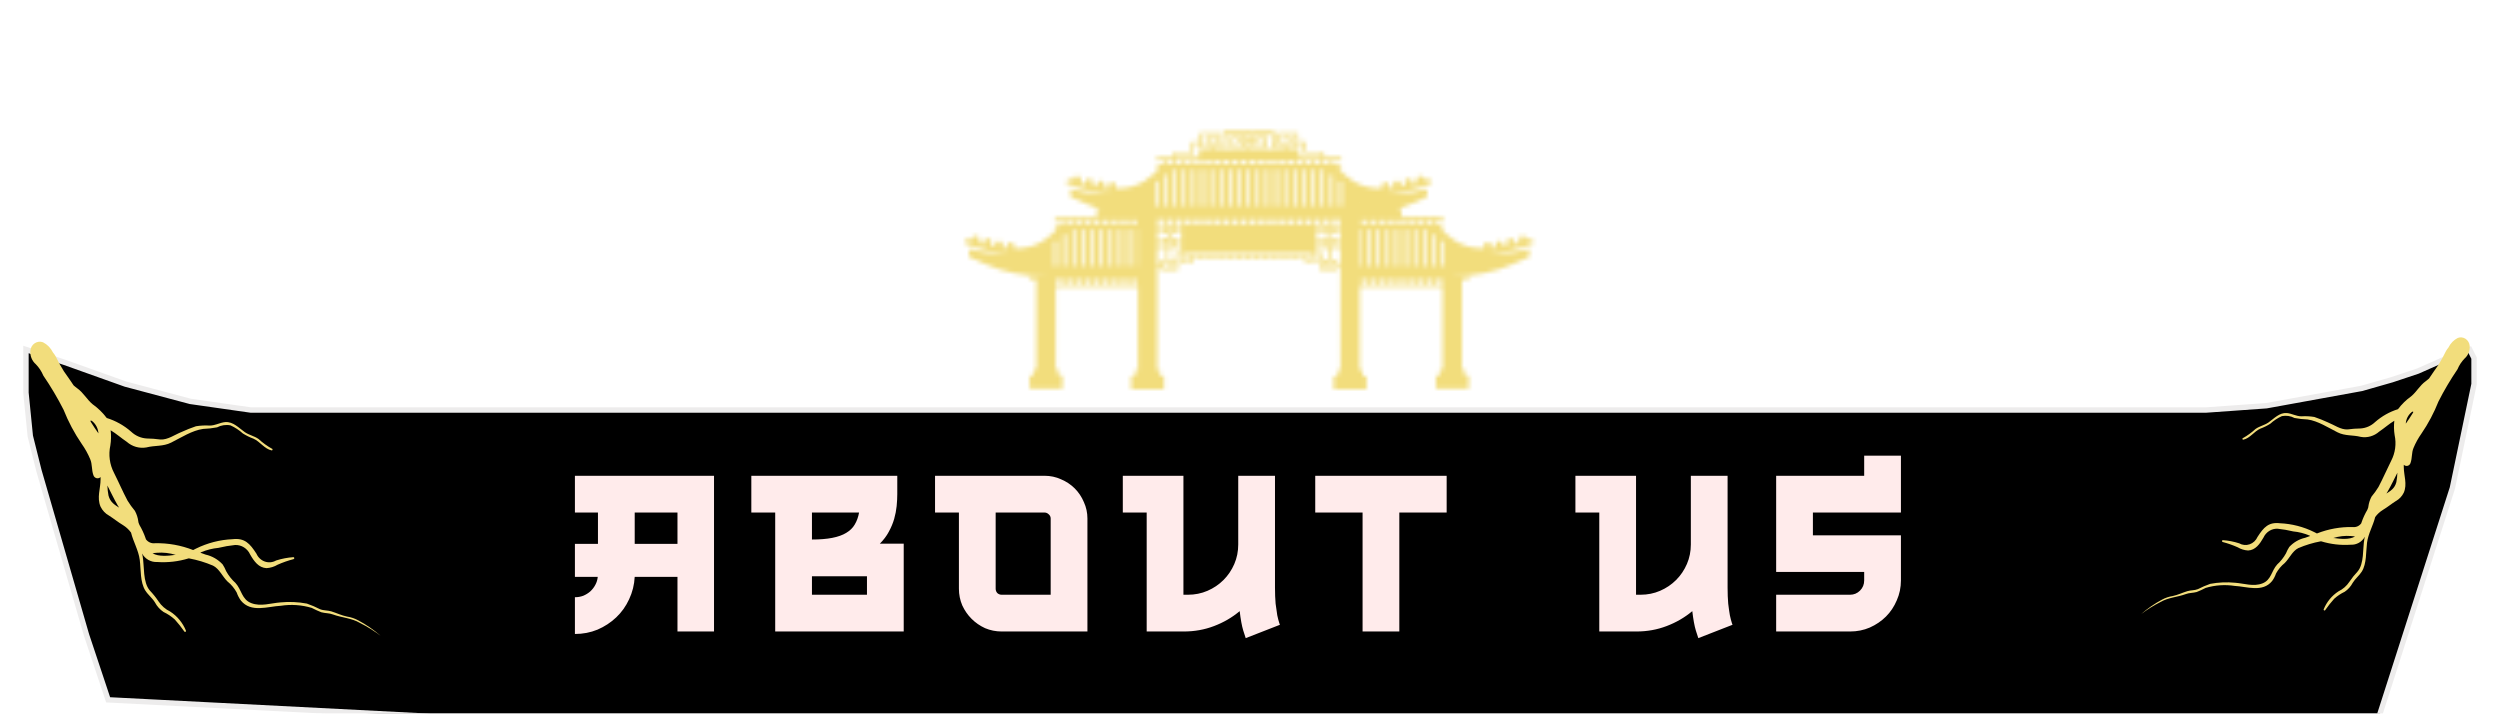<svg width="578" height="165" viewBox="0 0 578 165" fill="none" xmlns="http://www.w3.org/2000/svg">
<g filter="url(#filter0_d_3539_725)">
<mask id="path-1-inside-1_3539_725" fill="white">
<path d="M344.108 28.622C344.135 28.618 344.162 28.612 344.188 28.605C350.976 28.186 354.64 26.144 354.801 26.053L353.752 25.078C353.475 25.221 353.187 25.352 352.891 25.473V25.107C352.881 24.947 352.787 24.797 352.628 24.687C352.469 24.577 352.258 24.515 352.038 24.515C351.819 24.515 351.608 24.577 351.449 24.687C351.29 24.797 351.196 24.947 351.186 25.107V26.093C350.86 26.196 350.505 26.301 350.12 26.404V25.785C350.126 25.701 350.108 25.617 350.067 25.539C350.027 25.46 349.965 25.389 349.885 25.328C349.805 25.267 349.71 25.219 349.604 25.186C349.497 25.153 349.383 25.136 349.268 25.136C349.152 25.136 349.038 25.153 348.932 25.186C348.826 25.219 348.73 25.267 348.651 25.328C348.571 25.389 348.509 25.46 348.469 25.539C348.428 25.617 348.41 25.701 348.415 25.785V26.801C348.117 26.862 347.806 26.919 347.484 26.974V26.301C347.474 26.142 347.38 25.991 347.221 25.881C347.062 25.771 346.851 25.709 346.631 25.709C346.412 25.709 346.201 25.771 346.042 25.881C345.883 25.991 345.789 26.142 345.779 26.301V27.213C345.462 27.249 345.137 27.282 344.802 27.311V26.617C344.802 26.453 344.712 26.295 344.553 26.179C344.393 26.063 344.176 25.998 343.951 25.998C343.725 25.998 343.508 26.063 343.348 26.179C343.189 26.295 343.099 26.453 343.099 26.617V27.407H342.945C337.641 27.574 334.396 24.298 333.269 22.92C333.169 22.755 333.071 22.587 332.977 22.413H333.72V21.703H331.785V20.865H333.72V20.155H324.024V18.379H323.058C324.102 18.042 325.114 17.657 326.088 17.225L329.971 15.501V13.694C329.971 13.694 325.456 15.074 320.478 14.763C320.505 14.76 320.532 14.755 320.558 14.748C327.345 14.329 331.009 12.287 331.171 12.196L330.121 11.219C329.846 11.365 329.558 11.5 329.261 11.622V11.26C329.251 11.1 329.156 10.95 328.998 10.84C328.839 10.73 328.628 10.668 328.408 10.668C328.189 10.668 327.978 10.73 327.819 10.84C327.66 10.95 327.566 11.1 327.556 11.26V12.246C327.23 12.349 326.874 12.454 326.49 12.557V11.938C326.496 11.854 326.477 11.77 326.437 11.692C326.397 11.613 326.335 11.542 326.255 11.481C326.175 11.42 326.079 11.372 325.973 11.339C325.867 11.306 325.753 11.289 325.638 11.289C325.522 11.289 325.408 11.306 325.302 11.339C325.196 11.372 325.1 11.42 325.02 11.481C324.941 11.542 324.879 11.613 324.838 11.692C324.798 11.77 324.78 11.854 324.785 11.938V12.954C324.486 13.015 324.175 13.072 323.854 13.127V12.445C323.859 12.361 323.841 12.277 323.801 12.199C323.76 12.12 323.698 12.049 323.618 11.988C323.539 11.927 323.443 11.879 323.337 11.846C323.231 11.813 323.117 11.796 323.001 11.796C322.886 11.796 322.772 11.813 322.666 11.846C322.559 11.879 322.464 11.927 322.384 11.988C322.304 12.049 322.242 12.12 322.202 12.199C322.161 12.277 322.143 12.361 322.149 12.445V13.366C321.832 13.403 321.507 13.436 321.172 13.465V12.771C321.172 12.607 321.082 12.45 320.923 12.334C320.763 12.218 320.546 12.152 320.32 12.152C320.095 12.152 319.878 12.218 319.718 12.334C319.558 12.45 319.469 12.607 319.469 12.771V13.561H319.315C314.016 13.727 310.773 10.462 309.642 9.085C309.541 8.918 309.441 8.748 309.347 8.573H310.09V7.863H308.155V7.024H310.09V6.315H306.123V5.186H302.017V2.833H300.104V0.719H295.275V3.289H298.591V1.621H296.511V2.086H297.951V2.824H295.913V1.182H299.464V3.651H294.657V0.719H289.498V2.238H289.12V0.463H294.639V0H282.796V0.463H288.482V2.234H287.918V0.719H282.76V3.651H277.951V1.182H281.502V2.824H279.465V2.086H280.904V1.621H278.828V3.289H282.144V0.719H277.324V2.833H275.401V5.182H271.293V6.311H267.37V7.02H269.17V7.859H267.378V8.569H268.121C268.024 8.744 267.927 8.915 267.825 9.081C266.694 10.463 263.451 13.73 258.151 13.557H257.999V12.767C257.999 12.603 257.909 12.446 257.749 12.33C257.59 12.214 257.373 12.149 257.147 12.149C256.921 12.149 256.705 12.214 256.545 12.33C256.385 12.446 256.295 12.603 256.295 12.767V13.461C255.96 13.432 255.636 13.399 255.319 13.362V12.445C255.324 12.361 255.306 12.277 255.266 12.199C255.225 12.12 255.163 12.049 255.083 11.988C255.004 11.927 254.908 11.879 254.802 11.846C254.696 11.813 254.582 11.796 254.466 11.796C254.351 11.796 254.237 11.813 254.131 11.846C254.025 11.879 253.929 11.927 253.849 11.988C253.769 12.049 253.707 12.12 253.667 12.199C253.627 12.277 253.608 12.361 253.614 12.445V13.118C253.291 13.064 252.98 13.007 252.681 12.945V11.929C252.681 11.764 252.591 11.607 252.431 11.491C252.271 11.375 252.055 11.31 251.829 11.31C251.603 11.31 251.386 11.375 251.227 11.491C251.067 11.607 250.977 11.764 250.977 11.929V12.547C250.591 12.445 250.236 12.339 249.912 12.237V11.26C249.902 11.1 249.807 10.95 249.649 10.84C249.49 10.73 249.279 10.668 249.059 10.668C248.84 10.668 248.629 10.73 248.47 10.84C248.311 10.95 248.217 11.1 248.207 11.26V11.626C247.911 11.506 247.624 11.374 247.348 11.231L246.297 12.207C246.456 12.297 250.12 14.339 256.91 14.758C256.936 14.765 256.962 14.771 256.989 14.774C252.012 15.085 247.496 13.705 247.496 13.705V15.511L251.38 17.236C252.354 17.668 253.366 18.053 254.409 18.389H253.587V20.183H243.892V20.892H245.826V21.731H243.883V22.441H244.624C244.53 22.614 244.432 22.783 244.333 22.948C243.206 24.326 239.96 27.602 234.657 27.435H234.504V26.645C234.494 26.485 234.4 26.335 234.241 26.225C234.083 26.114 233.871 26.053 233.652 26.053C233.432 26.053 233.221 26.114 233.062 26.225C232.904 26.335 232.809 26.485 232.799 26.645V27.323C232.464 27.294 232.14 27.261 231.823 27.225V26.313C231.813 26.153 231.718 26.003 231.56 25.893C231.401 25.783 231.19 25.721 230.97 25.721C230.751 25.721 230.54 25.783 230.381 25.893C230.222 26.003 230.128 26.153 230.118 26.313V26.986C229.795 26.932 229.485 26.875 229.186 26.813V25.797C229.192 25.713 229.173 25.629 229.133 25.551C229.093 25.472 229.031 25.401 228.951 25.34C228.871 25.279 228.775 25.231 228.669 25.198C228.563 25.165 228.449 25.148 228.334 25.148C228.218 25.148 228.104 25.165 227.998 25.198C227.892 25.231 227.796 25.279 227.716 25.34C227.637 25.401 227.575 25.472 227.534 25.551C227.494 25.629 227.476 25.713 227.481 25.797V26.416C227.097 26.313 226.742 26.207 226.416 26.105V25.119C226.416 24.954 226.326 24.797 226.166 24.681C226.007 24.565 225.79 24.5 225.564 24.5C225.338 24.5 225.122 24.565 224.962 24.681C224.802 24.797 224.712 24.954 224.712 25.119V25.479C224.416 25.359 224.128 25.227 223.85 25.084L222.801 26.06C222.962 26.151 226.626 28.193 233.414 28.612C233.44 28.619 233.466 28.624 233.493 28.629C228.516 28.938 224.002 27.558 224.002 27.558V29.365L227.883 31.09C232.033 32.931 236.801 33.906 241.664 33.906H237.933V34.614H239.603V55.48H238.964V56.815H238.041V59.884H245.637V56.815H244.717V55.471H244.077V36.364H263.09V55.587H262.451V56.931H261.53V59.999H269.126V56.931H268.204V55.587H267.566V31.492H268.329V32.458H272.341V28.945H275.149V30.325H273.533V29.798H274.029V30.005H274.669V29.334H272.893V30.792H275.792V29.87H301.68V30.792H304.58V29.332H302.804V30.002H303.442V29.795H303.94V30.322H302.324V28.945H305.129V32.458H309.142V31.494H309.905V55.588H309.265V56.932H308.345V60H315.941V56.932H315.013V55.588H314.373V36.365H333.53V55.476H332.89V56.815H331.97V59.884H339.566V56.815H338.643V55.471H338.005V34.609H339.674V33.906H335.943C340.803 33.904 345.568 32.929 349.715 31.088L353.598 29.363V27.552C353.598 27.552 349.079 28.932 344.108 28.622ZM306.419 26.602V25.44H307.892V25.835H307.484V25.644H306.845V26.302H308.532V25.98H309.898V26.608L306.419 26.602ZM267.57 26.602V25.974H269.019V26.297H270.704V25.639H270.076V25.83H269.668V25.435H271.143V26.597L267.57 26.602ZM262.858 20.882V21.72H261.378V20.882H262.858ZM273.421 7.024V7.863H271.929V7.024H273.421ZM306.024 21.793V20.747H307.515V21.793H306.024ZM308.528 24.084V23.599H309.894V25.506H308.528V24.973H307.462V24.084H308.528ZM306.823 24.973H305.772V25.506H304.333V23.603H305.772V24.088H306.819L306.823 24.973ZM270.726 24.973V24.084H271.773V23.599H273.123V25.506H271.773V24.973H270.726ZM269.023 24.973V25.506H267.573V23.603H269.023V24.088H270.088V24.976L269.023 24.973ZM303.893 21.793V20.747H305.384V21.793H303.893ZM303.253 21.793H301.762V20.747H303.253V21.793ZM301.122 21.793H299.631V20.747H301.122V21.793ZM298.993 21.793H297.5V20.747H298.993V21.793ZM296.862 21.793H295.371V20.747H296.862V21.793ZM294.731 21.793H293.24V20.747H294.731V21.793ZM292.601 21.793H291.109V20.747H292.601V21.793ZM290.47 21.793H288.978V20.747H290.47V21.793ZM288.339 21.793H286.847V20.747H288.339V21.793ZM286.202 21.793H284.711V20.747H286.202V21.793ZM284.071 21.793H282.578V20.747H284.07L284.071 21.793ZM281.942 21.793H280.451V20.747H281.942V21.793ZM279.811 21.793H278.32V20.747H279.811V21.793ZM277.686 21.793H276.195V20.747H277.686V21.793ZM275.555 21.793H274.062V20.747H275.553L275.555 21.793ZM273.424 21.793H271.933V20.747H273.424V21.793ZM271.293 21.793H269.802V20.747H271.293V21.793ZM269.17 21.793H267.573V20.747H269.17V21.793ZM271.143 22.503V23.62H269.668V23.225H270.076V23.416H270.715V22.758H269.03V23.129H267.581V22.497L271.143 22.503ZM273.136 23.134H271.786V22.503H273.136V23.134ZM305.788 23.134H304.349V22.503H305.772L305.788 23.134ZM286.847 9.403V17.506C286.841 17.564 286.805 17.619 286.746 17.659C286.686 17.699 286.609 17.721 286.528 17.721C286.447 17.721 286.369 17.699 286.31 17.659C286.25 17.619 286.214 17.564 286.208 17.506V9.403C286.214 9.345 286.25 9.29 286.31 9.25C286.369 9.21 286.447 9.188 286.528 9.188C286.609 9.188 286.686 9.21 286.746 9.25C286.805 9.29 286.841 9.345 286.847 9.403ZM284.717 9.403V17.506C284.71 17.564 284.674 17.619 284.615 17.659C284.556 17.699 284.478 17.721 284.397 17.721C284.316 17.721 284.238 17.699 284.179 17.659C284.119 17.619 284.083 17.564 284.077 17.506V9.403C284.083 9.345 284.119 9.29 284.179 9.25C284.238 9.21 284.316 9.188 284.397 9.188C284.478 9.188 284.556 9.21 284.615 9.25C284.674 9.29 284.71 9.345 284.717 9.403ZM282.586 9.403V17.506C282.586 17.567 282.552 17.626 282.492 17.67C282.432 17.713 282.351 17.738 282.267 17.738C282.182 17.738 282.101 17.713 282.041 17.67C281.981 17.626 281.948 17.567 281.948 17.506V9.403C281.948 9.342 281.981 9.283 282.041 9.239C282.101 9.196 282.182 9.172 282.267 9.172C282.351 9.172 282.432 9.196 282.492 9.239C282.552 9.283 282.586 9.342 282.586 9.403ZM280.457 9.403V17.506C280.45 17.564 280.414 17.619 280.355 17.659C280.296 17.699 280.218 17.721 280.137 17.721C280.056 17.721 279.978 17.699 279.919 17.659C279.859 17.619 279.823 17.564 279.817 17.506V9.403C279.823 9.345 279.859 9.29 279.919 9.25C279.978 9.21 280.056 9.188 280.137 9.188C280.218 9.188 280.296 9.21 280.355 9.25C280.414 9.29 280.45 9.345 280.457 9.403ZM278.326 9.403V17.506C278.32 17.564 278.283 17.619 278.224 17.659C278.165 17.699 278.087 17.721 278.006 17.721C277.925 17.721 277.847 17.699 277.788 17.659C277.728 17.619 277.692 17.564 277.686 17.506V9.403C277.692 9.345 277.728 9.29 277.788 9.25C277.847 9.21 277.925 9.188 278.006 9.188C278.087 9.188 278.165 9.21 278.224 9.25C278.283 9.29 278.32 9.345 278.326 9.403ZM276.195 9.403V17.506C276.189 17.564 276.152 17.619 276.093 17.659C276.034 17.699 275.956 17.721 275.875 17.721C275.794 17.721 275.716 17.699 275.657 17.659C275.598 17.619 275.561 17.564 275.555 17.506V9.403C275.561 9.345 275.598 9.29 275.657 9.25C275.716 9.21 275.794 9.188 275.875 9.188C275.956 9.188 276.034 9.21 276.093 9.25C276.152 9.29 276.189 9.345 276.195 9.403ZM274.064 9.403V17.506C274.058 17.564 274.021 17.619 273.962 17.659C273.903 17.699 273.825 17.721 273.744 17.721C273.663 17.721 273.585 17.699 273.526 17.659C273.467 17.619 273.43 17.564 273.424 17.506V9.403C273.43 9.345 273.467 9.29 273.526 9.25C273.585 9.21 273.663 9.188 273.744 9.188C273.825 9.188 273.903 9.21 273.962 9.25C274.021 9.29 274.058 9.345 274.064 9.403ZM271.933 9.403V17.506C271.927 17.564 271.891 17.619 271.831 17.659C271.772 17.699 271.694 17.721 271.613 17.721C271.532 17.721 271.454 17.699 271.395 17.659C271.336 17.619 271.299 17.564 271.293 17.506V9.403C271.299 9.345 271.336 9.29 271.395 9.25C271.454 9.21 271.532 9.188 271.613 9.188C271.694 9.188 271.772 9.21 271.831 9.25C271.891 9.29 271.927 9.345 271.933 9.403ZM307.834 10.366C307.919 10.366 308.001 10.39 308.061 10.434C308.121 10.478 308.155 10.537 308.155 10.599V17.506C308.149 17.564 308.112 17.619 308.053 17.659C307.994 17.699 307.916 17.721 307.835 17.721C307.754 17.721 307.676 17.699 307.617 17.659C307.557 17.619 307.521 17.564 307.515 17.506V10.601C307.514 10.571 307.522 10.54 307.538 10.512C307.553 10.483 307.577 10.457 307.606 10.435C307.636 10.413 307.672 10.396 307.711 10.384C307.75 10.372 307.792 10.366 307.834 10.366ZM306.022 9.403V17.506C306.016 17.564 305.98 17.619 305.92 17.659C305.861 17.699 305.783 17.721 305.702 17.721C305.621 17.721 305.543 17.699 305.484 17.659C305.425 17.619 305.388 17.564 305.382 17.506V9.403C305.388 9.345 305.425 9.29 305.484 9.25C305.543 9.21 305.621 9.188 305.702 9.188C305.783 9.188 305.861 9.21 305.92 9.25C305.98 9.29 306.016 9.345 306.022 9.403ZM303.891 9.403V17.506C303.885 17.564 303.849 17.619 303.789 17.659C303.73 17.699 303.652 17.721 303.571 17.721C303.49 17.721 303.412 17.699 303.353 17.659C303.294 17.619 303.257 17.564 303.251 17.506V9.403C303.257 9.345 303.294 9.29 303.353 9.25C303.412 9.21 303.49 9.188 303.571 9.188C303.652 9.188 303.73 9.21 303.789 9.25C303.849 9.29 303.885 9.345 303.891 9.403ZM301.76 9.403V17.506C301.754 17.564 301.718 17.619 301.658 17.659C301.599 17.699 301.521 17.721 301.44 17.721C301.359 17.721 301.282 17.699 301.222 17.659C301.163 17.619 301.127 17.564 301.121 17.506V9.403C301.127 9.345 301.163 9.29 301.222 9.25C301.282 9.21 301.359 9.188 301.44 9.188C301.521 9.188 301.599 9.21 301.658 9.25C301.718 9.29 301.754 9.345 301.76 9.403ZM299.629 9.403V17.506C299.629 17.567 299.596 17.626 299.536 17.67C299.476 17.713 299.395 17.738 299.31 17.738C299.226 17.738 299.145 17.713 299.085 17.67C299.025 17.626 298.991 17.567 298.991 17.506V9.403C298.991 9.342 299.025 9.283 299.085 9.239C299.145 9.196 299.226 9.172 299.31 9.172C299.395 9.172 299.476 9.196 299.536 9.239C299.596 9.283 299.629 9.342 299.629 9.403ZM297.498 9.403V17.506C297.498 17.567 297.465 17.626 297.405 17.67C297.345 17.713 297.264 17.738 297.179 17.738C297.095 17.738 297.014 17.713 296.954 17.67C296.894 17.626 296.861 17.567 296.861 17.506V9.403C296.861 9.342 296.894 9.283 296.954 9.239C297.014 9.196 297.095 9.172 297.179 9.172C297.264 9.172 297.345 9.196 297.405 9.239C297.465 9.283 297.498 9.342 297.498 9.403ZM295.369 9.403V17.506C295.363 17.564 295.327 17.619 295.268 17.659C295.208 17.699 295.13 17.721 295.049 17.721C294.969 17.721 294.891 17.699 294.831 17.659C294.772 17.619 294.736 17.564 294.73 17.506V9.403C294.736 9.345 294.772 9.29 294.831 9.25C294.891 9.21 294.969 9.188 295.049 9.188C295.13 9.188 295.208 9.21 295.268 9.25C295.327 9.29 295.363 9.345 295.369 9.403ZM293.238 9.403V17.506C293.232 17.564 293.196 17.619 293.137 17.659C293.077 17.699 292.999 17.721 292.919 17.721C292.838 17.721 292.76 17.699 292.7 17.659C292.641 17.619 292.605 17.564 292.599 17.506V9.403C292.605 9.345 292.641 9.29 292.7 9.25C292.76 9.21 292.838 9.188 292.919 9.188C292.999 9.188 293.077 9.21 293.137 9.25C293.196 9.29 293.232 9.345 293.238 9.403ZM291.107 9.403V17.506C291.101 17.564 291.065 17.619 291.006 17.659C290.946 17.699 290.869 17.721 290.788 17.721C290.707 17.721 290.629 17.699 290.57 17.659C290.51 17.619 290.474 17.564 290.468 17.506V9.403C290.474 9.345 290.51 9.29 290.57 9.25C290.629 9.21 290.707 9.188 290.788 9.188C290.869 9.188 290.946 9.21 291.006 9.25C291.065 9.29 291.101 9.345 291.107 9.403ZM288.337 9.403C288.343 9.345 288.379 9.29 288.439 9.25C288.498 9.21 288.576 9.188 288.657 9.188C288.738 9.188 288.816 9.21 288.875 9.25C288.934 9.29 288.97 9.345 288.977 9.403V17.506C288.97 17.564 288.934 17.619 288.875 17.659C288.816 17.699 288.738 17.721 288.657 17.721C288.576 17.721 288.498 17.699 288.439 17.659C288.379 17.619 288.343 17.564 288.337 17.506V9.403ZM309.644 17.506V12.05C309.65 11.991 309.687 11.936 309.746 11.896C309.805 11.856 309.883 11.834 309.964 11.834C310.045 11.834 310.123 11.856 310.182 11.896C310.241 11.936 310.278 11.991 310.284 12.05V17.512C310.278 17.571 310.241 17.626 310.182 17.666C310.123 17.706 310.045 17.728 309.964 17.728C309.883 17.728 309.805 17.706 309.746 17.666C309.687 17.626 309.65 17.571 309.644 17.512V17.506ZM279.815 7.024V7.863H278.324V7.024H279.815ZM280.455 7.024H281.946V7.863H280.455V7.024ZM282.584 7.024H284.075V7.863H282.578L282.584 7.024ZM284.715 7.024H286.202V7.863H284.711L284.715 7.024ZM286.846 7.024H288.337V7.863H286.846V7.024ZM297.498 7.863V7.024H298.991V7.863H297.498ZM296.861 7.863H295.369V7.024H296.861V7.863ZM294.73 7.863H293.238V7.024H294.73V7.863ZM292.599 7.863H291.107V7.024H292.599V7.863ZM290.468 7.863H288.977V7.024H290.468V7.863ZM303.891 7.863V7.024H305.382V7.863H303.891ZM303.251 7.863H301.76V7.024H303.251V7.863ZM301.121 7.863H299.629V7.024H301.121V7.863ZM277.684 7.863H276.193V7.024H277.686L277.684 7.863ZM275.553 7.863H274.062V7.024H275.553V7.863ZM269.802 10.601V17.509C269.796 17.567 269.76 17.622 269.7 17.662C269.641 17.702 269.563 17.724 269.482 17.724C269.401 17.724 269.323 17.702 269.264 17.662C269.205 17.622 269.168 17.567 269.162 17.509V10.601C269.159 10.569 269.165 10.537 269.179 10.507C269.194 10.477 269.217 10.449 269.247 10.425C269.277 10.402 269.313 10.383 269.354 10.37C269.394 10.358 269.438 10.351 269.482 10.351C269.526 10.351 269.57 10.358 269.611 10.37C269.651 10.383 269.687 10.402 269.717 10.425C269.747 10.449 269.77 10.477 269.785 10.507C269.8 10.537 269.805 10.569 269.802 10.601ZM267.671 12.05V17.512C267.671 17.574 267.638 17.633 267.578 17.676C267.518 17.72 267.437 17.744 267.352 17.744C267.268 17.744 267.187 17.72 267.127 17.676C267.067 17.633 267.033 17.574 267.033 17.512V12.05C267.033 11.988 267.067 11.929 267.127 11.886C267.187 11.842 267.268 11.818 267.352 11.818C267.437 11.818 267.518 11.842 267.578 11.886C267.638 11.929 267.671 11.988 267.671 12.05ZM271.773 25.981H273.123V26.609H271.773V25.981ZM304.337 25.981H305.772V26.609H304.333L304.337 25.981ZM309.894 23.145H308.528V22.767H306.841V23.425H307.481V23.235H307.888V23.63H306.415V22.512H309.894V23.145ZM309.894 21.803H308.155V20.758H309.894V21.803ZM307.515 7.863H306.024V7.024H307.515V7.863ZM300.104 4.116V3.301H301.372V5.651H305.48V6.309H300.388V4.521H297.524V4.116H300.104ZM289.498 2.702V4.114H292.967V1.596H290.513V2.931H291.153V2.061H292.329V3.651H290.138V1.182H294.018V4.116H296.893V4.521H289.12V2.702H289.498ZM283.399 4.114V1.182H287.29V3.651H285.099V2.061H286.275V2.931H286.913V1.596H284.459V4.116H287.927V2.702H288.491V4.52H280.538V4.114H283.399ZM271.933 5.651H276.041V3.301H277.309V4.116H279.884V4.521H277.202V6.315H271.933V5.651ZM269.802 7.024H271.293V7.863H269.802V7.024ZM260.731 20.882V21.72H259.24V20.882H260.731ZM258.6 20.882V21.72H257.109V20.882H258.6ZM256.471 20.882V21.72H254.98V20.882H256.471ZM252.847 20.882H254.339V21.72H252.847V20.882ZM250.716 20.882H252.208V21.72H250.716V20.882ZM248.585 20.882H250.077V21.72H248.585V20.882ZM246.455 20.882H247.946V21.72H246.455V20.882ZM244.005 31.595C243.963 31.595 243.921 31.589 243.882 31.578C243.843 31.566 243.808 31.549 243.778 31.528C243.748 31.506 243.725 31.481 243.708 31.452C243.692 31.424 243.684 31.394 243.684 31.363V25.901C243.69 25.842 243.726 25.787 243.786 25.747C243.845 25.707 243.923 25.685 244.004 25.685C244.085 25.685 244.163 25.707 244.222 25.747C244.281 25.787 244.318 25.842 244.324 25.901V31.363C244.324 31.425 244.29 31.483 244.231 31.527C244.171 31.57 244.091 31.595 244.007 31.595H244.005ZM245.817 35.654H244.077V34.609H245.817V35.654ZM246.456 31.363C246.45 31.422 246.414 31.477 246.355 31.517C246.295 31.557 246.217 31.579 246.137 31.579C246.056 31.579 245.978 31.557 245.918 31.517C245.859 31.477 245.823 31.422 245.817 31.363V24.456C245.813 24.424 245.819 24.392 245.834 24.362C245.848 24.332 245.871 24.304 245.901 24.28C245.931 24.257 245.968 24.238 246.008 24.225C246.049 24.212 246.092 24.206 246.137 24.206C246.181 24.206 246.224 24.212 246.265 24.225C246.305 24.238 246.342 24.257 246.372 24.28C246.402 24.304 246.425 24.332 246.439 24.362C246.454 24.392 246.46 24.424 246.456 24.456V31.363ZM247.948 35.654H246.456V34.609H247.948V35.654ZM248.587 31.363C248.581 31.422 248.545 31.477 248.486 31.517C248.426 31.557 248.348 31.579 248.267 31.579C248.187 31.579 248.109 31.557 248.049 31.517C247.99 31.477 247.954 31.422 247.948 31.363V23.261C247.954 23.202 247.99 23.148 248.049 23.108C248.109 23.067 248.187 23.045 248.267 23.045C248.348 23.045 248.426 23.067 248.486 23.108C248.545 23.148 248.581 23.202 248.587 23.261V31.363ZM250.079 35.654H248.587V34.609H250.079V35.654ZM250.718 31.363C250.712 31.422 250.676 31.477 250.616 31.517C250.557 31.557 250.479 31.579 250.398 31.579C250.317 31.579 250.24 31.557 250.18 31.517C250.121 31.477 250.085 31.422 250.079 31.363V23.261C250.085 23.202 250.121 23.148 250.18 23.108C250.24 23.067 250.317 23.045 250.398 23.045C250.479 23.045 250.557 23.067 250.616 23.108C250.676 23.148 250.712 23.202 250.718 23.261V31.363ZM252.209 35.654H250.718V34.609H252.209V35.654ZM252.849 31.363C252.843 31.422 252.807 31.477 252.747 31.517C252.688 31.557 252.61 31.579 252.529 31.579C252.448 31.579 252.37 31.557 252.311 31.517C252.252 31.477 252.215 31.422 252.209 31.363V23.261C252.215 23.202 252.252 23.148 252.311 23.108C252.37 23.067 252.448 23.045 252.529 23.045C252.61 23.045 252.688 23.067 252.747 23.108C252.807 23.148 252.843 23.202 252.849 23.261V31.363ZM254.34 35.654H252.849V34.609H254.34V35.654ZM254.98 31.363C254.974 31.422 254.938 31.477 254.878 31.517C254.819 31.557 254.741 31.579 254.66 31.579C254.579 31.579 254.501 31.557 254.442 31.517C254.383 31.477 254.346 31.422 254.34 31.363V23.261C254.346 23.202 254.383 23.148 254.442 23.108C254.501 23.067 254.579 23.045 254.66 23.045C254.741 23.045 254.819 23.067 254.878 23.108C254.938 23.148 254.974 23.202 254.98 23.261V31.363ZM256.471 35.654H254.98V34.609H256.471V35.654ZM257.109 31.363C257.109 31.425 257.075 31.484 257.016 31.527C256.956 31.571 256.875 31.595 256.79 31.595C256.706 31.595 256.624 31.571 256.565 31.527C256.505 31.484 256.471 31.425 256.471 31.363V23.261C256.471 23.199 256.505 23.14 256.565 23.097C256.624 23.053 256.706 23.029 256.79 23.029C256.875 23.029 256.956 23.053 257.016 23.097C257.075 23.14 257.109 23.199 257.109 23.261V31.363ZM258.6 35.654H257.109V34.609H258.6V35.654ZM259.24 31.363C259.234 31.422 259.198 31.477 259.138 31.517C259.079 31.557 259.001 31.579 258.92 31.579C258.839 31.579 258.761 31.557 258.702 31.517C258.643 31.477 258.606 31.422 258.6 31.363V23.261C258.606 23.202 258.643 23.148 258.702 23.108C258.761 23.067 258.839 23.045 258.92 23.045C259.001 23.045 259.079 23.067 259.138 23.108C259.198 23.148 259.234 23.202 259.24 23.261V31.363ZM260.731 35.654H259.24V34.609H260.731V35.654ZM261.378 31.363C261.372 31.422 261.336 31.477 261.276 31.517C261.217 31.557 261.139 31.579 261.058 31.579C260.977 31.579 260.899 31.557 260.84 31.517C260.781 31.477 260.745 31.422 260.738 31.363V23.261C260.745 23.202 260.781 23.148 260.84 23.108C260.899 23.067 260.977 23.045 261.058 23.045C261.139 23.045 261.217 23.067 261.276 23.108C261.336 23.148 261.372 23.202 261.378 23.261V31.363ZM262.869 35.654H261.378V34.609H262.869V35.654ZM262.869 31.363V23.261C262.87 23.211 262.892 23.163 262.933 23.123C262.974 23.083 263.032 23.054 263.098 23.04V31.585C263.031 31.571 262.971 31.543 262.929 31.503C262.886 31.463 262.863 31.414 262.862 31.363H262.869ZM267.581 31.025V27.312H269.574V30.015H268.349V31.025H267.581ZM271.706 28.48V31.989H268.969V30.483H270.761V31.179H270.193V30.818H269.554V31.644H271.4V30.015H270.193V27.312H273.123V28.055H273.486V28.48H271.706ZM275.789 28.945H277.505V29.4H275.782L275.789 28.945ZM298.819 28.945V29.4H297.328V28.945H298.819ZM296.688 29.4H295.197V28.945H296.688V29.4ZM294.557 29.4H293.066V28.945H294.557V29.4ZM292.427 29.4H290.935V28.945H292.427V29.4ZM290.296 29.4H288.804V28.945H290.296V29.4ZM288.165 29.4H286.674V28.945H288.165V29.4ZM286.034 29.4H284.543V28.945H286.034V29.4ZM283.905 29.4H282.412V28.945H283.905V29.4ZM281.774 29.4H280.283V28.945H281.774V29.4ZM279.643 29.4H278.152V28.945H279.643V29.4ZM299.457 29.4V28.945H301.677V29.4H299.457ZM301.994 28.479H274.135V28.053H303.326V28.479H301.994ZM308.49 31.989H305.756V28.48H303.96V28.055H304.333V27.312H307.263V30.015H306.056V31.641H307.903V30.816H307.263V31.176H306.694V30.483H308.488L308.49 31.989ZM309.13 31.025V30.015H307.905V27.312H309.898V31.025H309.13ZM314.419 31.595C314.401 31.596 314.384 31.596 314.366 31.595V23.037C314.384 23.036 314.401 23.036 314.419 23.037C314.503 23.037 314.584 23.061 314.644 23.105C314.704 23.148 314.738 23.207 314.738 23.269V31.371C314.735 31.431 314.7 31.488 314.641 31.53C314.582 31.571 314.503 31.595 314.421 31.595H314.419ZM316.231 35.654H314.739V34.609H316.231V35.654ZM316.231 21.72H314.739V20.882H316.231V21.72ZM316.55 31.595C316.465 31.595 316.384 31.571 316.324 31.527C316.264 31.484 316.231 31.425 316.231 31.363V23.261C316.237 23.202 316.273 23.148 316.332 23.108C316.392 23.067 316.47 23.045 316.551 23.045C316.631 23.045 316.709 23.067 316.769 23.108C316.828 23.148 316.864 23.202 316.87 23.261V31.363C316.87 31.394 316.862 31.424 316.846 31.452C316.83 31.481 316.806 31.506 316.776 31.528C316.746 31.549 316.711 31.566 316.672 31.578C316.633 31.589 316.592 31.595 316.55 31.595ZM318.362 35.654H316.87V34.609H318.362V35.654ZM318.362 21.72H316.87V20.882H318.362V21.72ZM318.681 31.595C318.596 31.595 318.515 31.571 318.455 31.527C318.395 31.484 318.362 31.425 318.362 31.363V23.261C318.368 23.202 318.404 23.148 318.463 23.108C318.523 23.067 318.601 23.045 318.681 23.045C318.762 23.045 318.84 23.067 318.9 23.108C318.959 23.148 318.995 23.202 319.001 23.261V31.363C319.001 31.394 318.993 31.424 318.977 31.452C318.961 31.481 318.937 31.506 318.907 31.528C318.877 31.549 318.842 31.566 318.803 31.578C318.764 31.589 318.723 31.595 318.681 31.595ZM320.493 35.654H318.999V34.609H320.491L320.493 35.654ZM320.493 21.72H318.999V20.882H320.491L320.493 21.72ZM320.811 31.595C320.727 31.595 320.646 31.571 320.586 31.527C320.526 31.484 320.493 31.425 320.493 31.363V23.261C320.499 23.202 320.535 23.148 320.594 23.108C320.654 23.067 320.731 23.045 320.812 23.045C320.893 23.045 320.971 23.067 321.03 23.108C321.09 23.148 321.126 23.202 321.132 23.261V31.363C321.132 31.394 321.124 31.424 321.108 31.452C321.092 31.481 321.068 31.506 321.038 31.528C321.008 31.549 320.973 31.566 320.934 31.578C320.895 31.589 320.853 31.595 320.811 31.595ZM322.623 35.654H321.132V34.609H322.623V35.654ZM322.623 21.72H321.132V20.882H322.623V21.72ZM322.942 31.595C322.858 31.595 322.777 31.571 322.717 31.527C322.657 31.484 322.623 31.425 322.623 31.363V23.261C322.623 23.199 322.657 23.14 322.717 23.097C322.777 23.053 322.858 23.029 322.942 23.029C323.027 23.029 323.108 23.053 323.168 23.097C323.228 23.14 323.261 23.199 323.261 23.261V31.363C323.261 31.425 323.228 31.484 323.168 31.527C323.108 31.571 323.027 31.595 322.942 31.595ZM324.754 35.654H323.263V34.609H324.754V35.654ZM324.754 21.72H323.263V20.882H324.754V21.72ZM325.075 31.595C325.033 31.595 324.991 31.589 324.952 31.578C324.914 31.566 324.878 31.549 324.848 31.528C324.819 31.506 324.795 31.481 324.779 31.452C324.763 31.424 324.754 31.394 324.754 31.363V23.261C324.76 23.202 324.797 23.148 324.856 23.108C324.915 23.067 324.993 23.045 325.074 23.045C325.155 23.045 325.233 23.067 325.292 23.108C325.352 23.148 325.388 23.202 325.394 23.261V31.363C325.394 31.394 325.386 31.424 325.37 31.452C325.353 31.481 325.33 31.506 325.3 31.528C325.27 31.549 325.235 31.566 325.196 31.578C325.157 31.589 325.115 31.595 325.073 31.595H325.075ZM326.887 35.654H325.396V34.609H326.887V35.654ZM326.887 21.72H325.396V20.882H326.887V21.72ZM327.208 31.595C327.166 31.595 327.124 31.589 327.085 31.578C327.046 31.566 327.011 31.549 326.981 31.528C326.951 31.506 326.928 31.481 326.911 31.452C326.895 31.424 326.887 31.394 326.887 31.363V23.261C326.893 23.202 326.929 23.148 326.989 23.108C327.048 23.067 327.126 23.045 327.207 23.045C327.288 23.045 327.366 23.067 327.425 23.108C327.484 23.148 327.521 23.202 327.527 23.261V31.363C327.527 31.394 327.518 31.424 327.502 31.453C327.486 31.481 327.462 31.507 327.432 31.528C327.402 31.55 327.366 31.567 327.327 31.578C327.288 31.59 327.246 31.595 327.204 31.595H327.208ZM329.02 35.654H327.516V34.609H329.007L329.02 35.654ZM329.02 21.72H327.516V20.882H329.007L329.02 21.72ZM329.34 31.595C329.298 31.595 329.257 31.589 329.218 31.578C329.179 31.566 329.144 31.549 329.114 31.528C329.084 31.506 329.06 31.481 329.044 31.452C329.028 31.424 329.02 31.394 329.02 31.363V23.261C329.026 23.202 329.062 23.148 329.121 23.108C329.181 23.067 329.259 23.045 329.34 23.045C329.42 23.045 329.498 23.067 329.558 23.108C329.617 23.148 329.653 23.202 329.659 23.261V31.363C329.659 31.395 329.651 31.425 329.634 31.454C329.617 31.483 329.593 31.509 329.562 31.531C329.531 31.552 329.494 31.569 329.454 31.58C329.414 31.591 329.371 31.596 329.328 31.595H329.34ZM331.152 35.654H329.661V34.609H331.14L331.152 35.654ZM331.152 21.72H329.661V20.882H331.14L331.152 21.72ZM331.471 31.595C331.387 31.595 331.306 31.571 331.246 31.527C331.186 31.484 331.152 31.425 331.152 31.363V24.456C331.149 24.424 331.155 24.392 331.17 24.362C331.184 24.332 331.207 24.304 331.237 24.28C331.267 24.257 331.304 24.238 331.344 24.225C331.384 24.212 331.428 24.206 331.472 24.206C331.516 24.206 331.56 24.212 331.601 24.225C331.641 24.238 331.677 24.257 331.707 24.28C331.737 24.304 331.76 24.332 331.775 24.362C331.79 24.392 331.795 24.424 331.792 24.456V31.363C331.792 31.394 331.784 31.425 331.767 31.454C331.75 31.482 331.726 31.508 331.696 31.53C331.665 31.551 331.629 31.568 331.589 31.579C331.549 31.591 331.507 31.596 331.464 31.595H331.471ZM333.532 35.654H331.792V34.609H333.532V35.654ZM333.923 31.363C333.917 31.422 333.881 31.477 333.821 31.517C333.762 31.557 333.684 31.579 333.603 31.579C333.522 31.579 333.444 31.557 333.385 31.517C333.326 31.477 333.289 31.422 333.283 31.363V25.901C333.289 25.842 333.326 25.787 333.385 25.747C333.444 25.707 333.522 25.685 333.603 25.685C333.684 25.685 333.762 25.707 333.821 25.747C333.881 25.787 333.917 25.842 333.923 25.901V31.363Z"/>
</mask>
<path d="M344.108 28.622C344.135 28.618 344.162 28.612 344.188 28.605C350.976 28.186 354.64 26.144 354.801 26.053L353.752 25.078C353.475 25.221 353.187 25.352 352.891 25.473V25.107C352.881 24.947 352.787 24.797 352.628 24.687C352.469 24.577 352.258 24.515 352.038 24.515C351.819 24.515 351.608 24.577 351.449 24.687C351.29 24.797 351.196 24.947 351.186 25.107V26.093C350.86 26.196 350.505 26.301 350.12 26.404V25.785C350.126 25.701 350.108 25.617 350.067 25.539C350.027 25.46 349.965 25.389 349.885 25.328C349.805 25.267 349.71 25.219 349.604 25.186C349.497 25.153 349.383 25.136 349.268 25.136C349.152 25.136 349.038 25.153 348.932 25.186C348.826 25.219 348.73 25.267 348.651 25.328C348.571 25.389 348.509 25.46 348.469 25.539C348.428 25.617 348.41 25.701 348.415 25.785V26.801C348.117 26.862 347.806 26.919 347.484 26.974V26.301C347.474 26.142 347.38 25.991 347.221 25.881C347.062 25.771 346.851 25.709 346.631 25.709C346.412 25.709 346.201 25.771 346.042 25.881C345.883 25.991 345.789 26.142 345.779 26.301V27.213C345.462 27.249 345.137 27.282 344.802 27.311V26.617C344.802 26.453 344.712 26.295 344.553 26.179C344.393 26.063 344.176 25.998 343.951 25.998C343.725 25.998 343.508 26.063 343.348 26.179C343.189 26.295 343.099 26.453 343.099 26.617V27.407H342.945C337.641 27.574 334.396 24.298 333.269 22.92C333.169 22.755 333.071 22.587 332.977 22.413H333.72V21.703H331.785V20.865H333.72V20.155H324.024V18.379H323.058C324.102 18.042 325.114 17.657 326.088 17.225L329.971 15.501V13.694C329.971 13.694 325.456 15.074 320.478 14.763C320.505 14.76 320.532 14.755 320.558 14.748C327.345 14.329 331.009 12.287 331.171 12.196L330.121 11.219C329.846 11.365 329.558 11.5 329.261 11.622V11.26C329.251 11.1 329.156 10.95 328.998 10.84C328.839 10.73 328.628 10.668 328.408 10.668C328.189 10.668 327.978 10.73 327.819 10.84C327.66 10.95 327.566 11.1 327.556 11.26V12.246C327.23 12.349 326.874 12.454 326.49 12.557V11.938C326.496 11.854 326.477 11.77 326.437 11.692C326.397 11.613 326.335 11.542 326.255 11.481C326.175 11.42 326.079 11.372 325.973 11.339C325.867 11.306 325.753 11.289 325.638 11.289C325.522 11.289 325.408 11.306 325.302 11.339C325.196 11.372 325.1 11.42 325.02 11.481C324.941 11.542 324.879 11.613 324.838 11.692C324.798 11.77 324.78 11.854 324.785 11.938V12.954C324.486 13.015 324.175 13.072 323.854 13.127V12.445C323.859 12.361 323.841 12.277 323.801 12.199C323.76 12.12 323.698 12.049 323.618 11.988C323.539 11.927 323.443 11.879 323.337 11.846C323.231 11.813 323.117 11.796 323.001 11.796C322.886 11.796 322.772 11.813 322.666 11.846C322.559 11.879 322.464 11.927 322.384 11.988C322.304 12.049 322.242 12.12 322.202 12.199C322.161 12.277 322.143 12.361 322.149 12.445V13.366C321.832 13.403 321.507 13.436 321.172 13.465V12.771C321.172 12.607 321.082 12.45 320.923 12.334C320.763 12.218 320.546 12.152 320.32 12.152C320.095 12.152 319.878 12.218 319.718 12.334C319.558 12.45 319.469 12.607 319.469 12.771V13.561H319.315C314.016 13.727 310.773 10.462 309.642 9.085C309.541 8.918 309.441 8.748 309.347 8.573H310.09V7.863H308.155V7.024H310.09V6.315H306.123V5.186H302.017V2.833H300.104V0.719H295.275V3.289H298.591V1.621H296.511V2.086H297.951V2.824H295.913V1.182H299.464V3.651H294.657V0.719H289.498V2.238H289.12V0.463H294.639V0H282.796V0.463H288.482V2.234H287.918V0.719H282.76V3.651H277.951V1.182H281.502V2.824H279.465V2.086H280.904V1.621H278.828V3.289H282.144V0.719H277.324V2.833H275.401V5.182H271.293V6.311H267.37V7.02H269.17V7.859H267.378V8.569H268.121C268.024 8.744 267.927 8.915 267.825 9.081C266.694 10.463 263.451 13.73 258.151 13.557H257.999V12.767C257.999 12.603 257.909 12.446 257.749 12.33C257.59 12.214 257.373 12.149 257.147 12.149C256.921 12.149 256.705 12.214 256.545 12.33C256.385 12.446 256.295 12.603 256.295 12.767V13.461C255.96 13.432 255.636 13.399 255.319 13.362V12.445C255.324 12.361 255.306 12.277 255.266 12.199C255.225 12.12 255.163 12.049 255.083 11.988C255.004 11.927 254.908 11.879 254.802 11.846C254.696 11.813 254.582 11.796 254.466 11.796C254.351 11.796 254.237 11.813 254.131 11.846C254.025 11.879 253.929 11.927 253.849 11.988C253.769 12.049 253.707 12.12 253.667 12.199C253.627 12.277 253.608 12.361 253.614 12.445V13.118C253.291 13.064 252.98 13.007 252.681 12.945V11.929C252.681 11.764 252.591 11.607 252.431 11.491C252.271 11.375 252.055 11.31 251.829 11.31C251.603 11.31 251.386 11.375 251.227 11.491C251.067 11.607 250.977 11.764 250.977 11.929V12.547C250.591 12.445 250.236 12.339 249.912 12.237V11.26C249.902 11.1 249.807 10.95 249.649 10.84C249.49 10.73 249.279 10.668 249.059 10.668C248.84 10.668 248.629 10.73 248.47 10.84C248.311 10.95 248.217 11.1 248.207 11.26V11.626C247.911 11.506 247.624 11.374 247.348 11.231L246.297 12.207C246.456 12.297 250.12 14.339 256.91 14.758C256.936 14.765 256.962 14.771 256.989 14.774C252.012 15.085 247.496 13.705 247.496 13.705V15.511L251.38 17.236C252.354 17.668 253.366 18.053 254.409 18.389H253.587V20.183H243.892V20.892H245.826V21.731H243.883V22.441H244.624C244.53 22.614 244.432 22.783 244.333 22.948C243.206 24.326 239.96 27.602 234.657 27.435H234.504V26.645C234.494 26.485 234.4 26.335 234.241 26.225C234.083 26.114 233.871 26.053 233.652 26.053C233.432 26.053 233.221 26.114 233.062 26.225C232.904 26.335 232.809 26.485 232.799 26.645V27.323C232.464 27.294 232.14 27.261 231.823 27.225V26.313C231.813 26.153 231.718 26.003 231.56 25.893C231.401 25.783 231.19 25.721 230.97 25.721C230.751 25.721 230.54 25.783 230.381 25.893C230.222 26.003 230.128 26.153 230.118 26.313V26.986C229.795 26.932 229.485 26.875 229.186 26.813V25.797C229.192 25.713 229.173 25.629 229.133 25.551C229.093 25.472 229.031 25.401 228.951 25.34C228.871 25.279 228.775 25.231 228.669 25.198C228.563 25.165 228.449 25.148 228.334 25.148C228.218 25.148 228.104 25.165 227.998 25.198C227.892 25.231 227.796 25.279 227.716 25.34C227.637 25.401 227.575 25.472 227.534 25.551C227.494 25.629 227.476 25.713 227.481 25.797V26.416C227.097 26.313 226.742 26.207 226.416 26.105V25.119C226.416 24.954 226.326 24.797 226.166 24.681C226.007 24.565 225.79 24.5 225.564 24.5C225.338 24.5 225.122 24.565 224.962 24.681C224.802 24.797 224.712 24.954 224.712 25.119V25.479C224.416 25.359 224.128 25.227 223.85 25.084L222.801 26.06C222.962 26.151 226.626 28.193 233.414 28.612C233.44 28.619 233.466 28.624 233.493 28.629C228.516 28.938 224.002 27.558 224.002 27.558V29.365L227.883 31.09C232.033 32.931 236.801 33.906 241.664 33.906H237.933V34.614H239.603V55.48H238.964V56.815H238.041V59.884H245.637V56.815H244.717V55.471H244.077V36.364H263.09V55.587H262.451V56.931H261.53V59.999H269.126V56.931H268.204V55.587H267.566V31.492H268.329V32.458H272.341V28.945H275.149V30.325H273.533V29.798H274.029V30.005H274.669V29.334H272.893V30.792H275.792V29.87H301.68V30.792H304.58V29.332H302.804V30.002H303.442V29.795H303.94V30.322H302.324V28.945H305.129V32.458H309.142V31.494H309.905V55.588H309.265V56.932H308.345V60H315.941V56.932H315.013V55.588H314.373V36.365H333.53V55.476H332.89V56.815H331.97V59.884H339.566V56.815H338.643V55.471H338.005V34.609H339.674V33.906H335.943C340.803 33.904 345.568 32.929 349.715 31.088L353.598 29.363V27.552C353.598 27.552 349.079 28.932 344.108 28.622ZM306.419 26.602V25.44H307.892V25.835H307.484V25.644H306.845V26.302H308.532V25.98H309.898V26.608L306.419 26.602ZM267.57 26.602V25.974H269.019V26.297H270.704V25.639H270.076V25.83H269.668V25.435H271.143V26.597L267.57 26.602ZM262.858 20.882V21.72H261.378V20.882H262.858ZM273.421 7.024V7.863H271.929V7.024H273.421ZM306.024 21.793V20.747H307.515V21.793H306.024ZM308.528 24.084V23.599H309.894V25.506H308.528V24.973H307.462V24.084H308.528ZM306.823 24.973H305.772V25.506H304.333V23.603H305.772V24.088H306.819L306.823 24.973ZM270.726 24.973V24.084H271.773V23.599H273.123V25.506H271.773V24.973H270.726ZM269.023 24.973V25.506H267.573V23.603H269.023V24.088H270.088V24.976L269.023 24.973ZM303.893 21.793V20.747H305.384V21.793H303.893ZM303.253 21.793H301.762V20.747H303.253V21.793ZM301.122 21.793H299.631V20.747H301.122V21.793ZM298.993 21.793H297.5V20.747H298.993V21.793ZM296.862 21.793H295.371V20.747H296.862V21.793ZM294.731 21.793H293.24V20.747H294.731V21.793ZM292.601 21.793H291.109V20.747H292.601V21.793ZM290.47 21.793H288.978V20.747H290.47V21.793ZM288.339 21.793H286.847V20.747H288.339V21.793ZM286.202 21.793H284.711V20.747H286.202V21.793ZM284.071 21.793H282.578V20.747H284.07L284.071 21.793ZM281.942 21.793H280.451V20.747H281.942V21.793ZM279.811 21.793H278.32V20.747H279.811V21.793ZM277.686 21.793H276.195V20.747H277.686V21.793ZM275.555 21.793H274.062V20.747H275.553L275.555 21.793ZM273.424 21.793H271.933V20.747H273.424V21.793ZM271.293 21.793H269.802V20.747H271.293V21.793ZM269.17 21.793H267.573V20.747H269.17V21.793ZM271.143 22.503V23.62H269.668V23.225H270.076V23.416H270.715V22.758H269.03V23.129H267.581V22.497L271.143 22.503ZM273.136 23.134H271.786V22.503H273.136V23.134ZM305.788 23.134H304.349V22.503H305.772L305.788 23.134ZM286.847 9.403V17.506C286.841 17.564 286.805 17.619 286.746 17.659C286.686 17.699 286.609 17.721 286.528 17.721C286.447 17.721 286.369 17.699 286.31 17.659C286.25 17.619 286.214 17.564 286.208 17.506V9.403C286.214 9.345 286.25 9.29 286.31 9.25C286.369 9.21 286.447 9.188 286.528 9.188C286.609 9.188 286.686 9.21 286.746 9.25C286.805 9.29 286.841 9.345 286.847 9.403ZM284.717 9.403V17.506C284.71 17.564 284.674 17.619 284.615 17.659C284.556 17.699 284.478 17.721 284.397 17.721C284.316 17.721 284.238 17.699 284.179 17.659C284.119 17.619 284.083 17.564 284.077 17.506V9.403C284.083 9.345 284.119 9.29 284.179 9.25C284.238 9.21 284.316 9.188 284.397 9.188C284.478 9.188 284.556 9.21 284.615 9.25C284.674 9.29 284.71 9.345 284.717 9.403ZM282.586 9.403V17.506C282.586 17.567 282.552 17.626 282.492 17.67C282.432 17.713 282.351 17.738 282.267 17.738C282.182 17.738 282.101 17.713 282.041 17.67C281.981 17.626 281.948 17.567 281.948 17.506V9.403C281.948 9.342 281.981 9.283 282.041 9.239C282.101 9.196 282.182 9.172 282.267 9.172C282.351 9.172 282.432 9.196 282.492 9.239C282.552 9.283 282.586 9.342 282.586 9.403ZM280.457 9.403V17.506C280.45 17.564 280.414 17.619 280.355 17.659C280.296 17.699 280.218 17.721 280.137 17.721C280.056 17.721 279.978 17.699 279.919 17.659C279.859 17.619 279.823 17.564 279.817 17.506V9.403C279.823 9.345 279.859 9.29 279.919 9.25C279.978 9.21 280.056 9.188 280.137 9.188C280.218 9.188 280.296 9.21 280.355 9.25C280.414 9.29 280.45 9.345 280.457 9.403ZM278.326 9.403V17.506C278.32 17.564 278.283 17.619 278.224 17.659C278.165 17.699 278.087 17.721 278.006 17.721C277.925 17.721 277.847 17.699 277.788 17.659C277.728 17.619 277.692 17.564 277.686 17.506V9.403C277.692 9.345 277.728 9.29 277.788 9.25C277.847 9.21 277.925 9.188 278.006 9.188C278.087 9.188 278.165 9.21 278.224 9.25C278.283 9.29 278.32 9.345 278.326 9.403ZM276.195 9.403V17.506C276.189 17.564 276.152 17.619 276.093 17.659C276.034 17.699 275.956 17.721 275.875 17.721C275.794 17.721 275.716 17.699 275.657 17.659C275.598 17.619 275.561 17.564 275.555 17.506V9.403C275.561 9.345 275.598 9.29 275.657 9.25C275.716 9.21 275.794 9.188 275.875 9.188C275.956 9.188 276.034 9.21 276.093 9.25C276.152 9.29 276.189 9.345 276.195 9.403ZM274.064 9.403V17.506C274.058 17.564 274.021 17.619 273.962 17.659C273.903 17.699 273.825 17.721 273.744 17.721C273.663 17.721 273.585 17.699 273.526 17.659C273.467 17.619 273.43 17.564 273.424 17.506V9.403C273.43 9.345 273.467 9.29 273.526 9.25C273.585 9.21 273.663 9.188 273.744 9.188C273.825 9.188 273.903 9.21 273.962 9.25C274.021 9.29 274.058 9.345 274.064 9.403ZM271.933 9.403V17.506C271.927 17.564 271.891 17.619 271.831 17.659C271.772 17.699 271.694 17.721 271.613 17.721C271.532 17.721 271.454 17.699 271.395 17.659C271.336 17.619 271.299 17.564 271.293 17.506V9.403C271.299 9.345 271.336 9.29 271.395 9.25C271.454 9.21 271.532 9.188 271.613 9.188C271.694 9.188 271.772 9.21 271.831 9.25C271.891 9.29 271.927 9.345 271.933 9.403ZM307.834 10.366C307.919 10.366 308.001 10.39 308.061 10.434C308.121 10.478 308.155 10.537 308.155 10.599V17.506C308.149 17.564 308.112 17.619 308.053 17.659C307.994 17.699 307.916 17.721 307.835 17.721C307.754 17.721 307.676 17.699 307.617 17.659C307.557 17.619 307.521 17.564 307.515 17.506V10.601C307.514 10.571 307.522 10.54 307.538 10.512C307.553 10.483 307.577 10.457 307.606 10.435C307.636 10.413 307.672 10.396 307.711 10.384C307.75 10.372 307.792 10.366 307.834 10.366ZM306.022 9.403V17.506C306.016 17.564 305.98 17.619 305.92 17.659C305.861 17.699 305.783 17.721 305.702 17.721C305.621 17.721 305.543 17.699 305.484 17.659C305.425 17.619 305.388 17.564 305.382 17.506V9.403C305.388 9.345 305.425 9.29 305.484 9.25C305.543 9.21 305.621 9.188 305.702 9.188C305.783 9.188 305.861 9.21 305.92 9.25C305.98 9.29 306.016 9.345 306.022 9.403ZM303.891 9.403V17.506C303.885 17.564 303.849 17.619 303.789 17.659C303.73 17.699 303.652 17.721 303.571 17.721C303.49 17.721 303.412 17.699 303.353 17.659C303.294 17.619 303.257 17.564 303.251 17.506V9.403C303.257 9.345 303.294 9.29 303.353 9.25C303.412 9.21 303.49 9.188 303.571 9.188C303.652 9.188 303.73 9.21 303.789 9.25C303.849 9.29 303.885 9.345 303.891 9.403ZM301.76 9.403V17.506C301.754 17.564 301.718 17.619 301.658 17.659C301.599 17.699 301.521 17.721 301.44 17.721C301.359 17.721 301.282 17.699 301.222 17.659C301.163 17.619 301.127 17.564 301.121 17.506V9.403C301.127 9.345 301.163 9.29 301.222 9.25C301.282 9.21 301.359 9.188 301.44 9.188C301.521 9.188 301.599 9.21 301.658 9.25C301.718 9.29 301.754 9.345 301.76 9.403ZM299.629 9.403V17.506C299.629 17.567 299.596 17.626 299.536 17.67C299.476 17.713 299.395 17.738 299.31 17.738C299.226 17.738 299.145 17.713 299.085 17.67C299.025 17.626 298.991 17.567 298.991 17.506V9.403C298.991 9.342 299.025 9.283 299.085 9.239C299.145 9.196 299.226 9.172 299.31 9.172C299.395 9.172 299.476 9.196 299.536 9.239C299.596 9.283 299.629 9.342 299.629 9.403ZM297.498 9.403V17.506C297.498 17.567 297.465 17.626 297.405 17.67C297.345 17.713 297.264 17.738 297.179 17.738C297.095 17.738 297.014 17.713 296.954 17.67C296.894 17.626 296.861 17.567 296.861 17.506V9.403C296.861 9.342 296.894 9.283 296.954 9.239C297.014 9.196 297.095 9.172 297.179 9.172C297.264 9.172 297.345 9.196 297.405 9.239C297.465 9.283 297.498 9.342 297.498 9.403ZM295.369 9.403V17.506C295.363 17.564 295.327 17.619 295.268 17.659C295.208 17.699 295.13 17.721 295.049 17.721C294.969 17.721 294.891 17.699 294.831 17.659C294.772 17.619 294.736 17.564 294.73 17.506V9.403C294.736 9.345 294.772 9.29 294.831 9.25C294.891 9.21 294.969 9.188 295.049 9.188C295.13 9.188 295.208 9.21 295.268 9.25C295.327 9.29 295.363 9.345 295.369 9.403ZM293.238 9.403V17.506C293.232 17.564 293.196 17.619 293.137 17.659C293.077 17.699 292.999 17.721 292.919 17.721C292.838 17.721 292.76 17.699 292.7 17.659C292.641 17.619 292.605 17.564 292.599 17.506V9.403C292.605 9.345 292.641 9.29 292.7 9.25C292.76 9.21 292.838 9.188 292.919 9.188C292.999 9.188 293.077 9.21 293.137 9.25C293.196 9.29 293.232 9.345 293.238 9.403ZM291.107 9.403V17.506C291.101 17.564 291.065 17.619 291.006 17.659C290.946 17.699 290.869 17.721 290.788 17.721C290.707 17.721 290.629 17.699 290.57 17.659C290.51 17.619 290.474 17.564 290.468 17.506V9.403C290.474 9.345 290.51 9.29 290.57 9.25C290.629 9.21 290.707 9.188 290.788 9.188C290.869 9.188 290.946 9.21 291.006 9.25C291.065 9.29 291.101 9.345 291.107 9.403ZM288.337 9.403C288.343 9.345 288.379 9.29 288.439 9.25C288.498 9.21 288.576 9.188 288.657 9.188C288.738 9.188 288.816 9.21 288.875 9.25C288.934 9.29 288.97 9.345 288.977 9.403V17.506C288.97 17.564 288.934 17.619 288.875 17.659C288.816 17.699 288.738 17.721 288.657 17.721C288.576 17.721 288.498 17.699 288.439 17.659C288.379 17.619 288.343 17.564 288.337 17.506V9.403ZM309.644 17.506V12.05C309.65 11.991 309.687 11.936 309.746 11.896C309.805 11.856 309.883 11.834 309.964 11.834C310.045 11.834 310.123 11.856 310.182 11.896C310.241 11.936 310.278 11.991 310.284 12.05V17.512C310.278 17.571 310.241 17.626 310.182 17.666C310.123 17.706 310.045 17.728 309.964 17.728C309.883 17.728 309.805 17.706 309.746 17.666C309.687 17.626 309.65 17.571 309.644 17.512V17.506ZM279.815 7.024V7.863H278.324V7.024H279.815ZM280.455 7.024H281.946V7.863H280.455V7.024ZM282.584 7.024H284.075V7.863H282.578L282.584 7.024ZM284.715 7.024H286.202V7.863H284.711L284.715 7.024ZM286.846 7.024H288.337V7.863H286.846V7.024ZM297.498 7.863V7.024H298.991V7.863H297.498ZM296.861 7.863H295.369V7.024H296.861V7.863ZM294.73 7.863H293.238V7.024H294.73V7.863ZM292.599 7.863H291.107V7.024H292.599V7.863ZM290.468 7.863H288.977V7.024H290.468V7.863ZM303.891 7.863V7.024H305.382V7.863H303.891ZM303.251 7.863H301.76V7.024H303.251V7.863ZM301.121 7.863H299.629V7.024H301.121V7.863ZM277.684 7.863H276.193V7.024H277.686L277.684 7.863ZM275.553 7.863H274.062V7.024H275.553V7.863ZM269.802 10.601V17.509C269.796 17.567 269.76 17.622 269.7 17.662C269.641 17.702 269.563 17.724 269.482 17.724C269.401 17.724 269.323 17.702 269.264 17.662C269.205 17.622 269.168 17.567 269.162 17.509V10.601C269.159 10.569 269.165 10.537 269.179 10.507C269.194 10.477 269.217 10.449 269.247 10.425C269.277 10.402 269.313 10.383 269.354 10.37C269.394 10.358 269.438 10.351 269.482 10.351C269.526 10.351 269.57 10.358 269.611 10.37C269.651 10.383 269.687 10.402 269.717 10.425C269.747 10.449 269.77 10.477 269.785 10.507C269.8 10.537 269.805 10.569 269.802 10.601ZM267.671 12.05V17.512C267.671 17.574 267.638 17.633 267.578 17.676C267.518 17.72 267.437 17.744 267.352 17.744C267.268 17.744 267.187 17.72 267.127 17.676C267.067 17.633 267.033 17.574 267.033 17.512V12.05C267.033 11.988 267.067 11.929 267.127 11.886C267.187 11.842 267.268 11.818 267.352 11.818C267.437 11.818 267.518 11.842 267.578 11.886C267.638 11.929 267.671 11.988 267.671 12.05ZM271.773 25.981H273.123V26.609H271.773V25.981ZM304.337 25.981H305.772V26.609H304.333L304.337 25.981ZM309.894 23.145H308.528V22.767H306.841V23.425H307.481V23.235H307.888V23.63H306.415V22.512H309.894V23.145ZM309.894 21.803H308.155V20.758H309.894V21.803ZM307.515 7.863H306.024V7.024H307.515V7.863ZM300.104 4.116V3.301H301.372V5.651H305.48V6.309H300.388V4.521H297.524V4.116H300.104ZM289.498 2.702V4.114H292.967V1.596H290.513V2.931H291.153V2.061H292.329V3.651H290.138V1.182H294.018V4.116H296.893V4.521H289.12V2.702H289.498ZM283.399 4.114V1.182H287.29V3.651H285.099V2.061H286.275V2.931H286.913V1.596H284.459V4.116H287.927V2.702H288.491V4.52H280.538V4.114H283.399ZM271.933 5.651H276.041V3.301H277.309V4.116H279.884V4.521H277.202V6.315H271.933V5.651ZM269.802 7.024H271.293V7.863H269.802V7.024ZM260.731 20.882V21.72H259.24V20.882H260.731ZM258.6 20.882V21.72H257.109V20.882H258.6ZM256.471 20.882V21.72H254.98V20.882H256.471ZM252.847 20.882H254.339V21.72H252.847V20.882ZM250.716 20.882H252.208V21.72H250.716V20.882ZM248.585 20.882H250.077V21.72H248.585V20.882ZM246.455 20.882H247.946V21.72H246.455V20.882ZM244.005 31.595C243.963 31.595 243.921 31.589 243.882 31.578C243.843 31.566 243.808 31.549 243.778 31.528C243.748 31.506 243.725 31.481 243.708 31.452C243.692 31.424 243.684 31.394 243.684 31.363V25.901C243.69 25.842 243.726 25.787 243.786 25.747C243.845 25.707 243.923 25.685 244.004 25.685C244.085 25.685 244.163 25.707 244.222 25.747C244.281 25.787 244.318 25.842 244.324 25.901V31.363C244.324 31.425 244.29 31.483 244.231 31.527C244.171 31.57 244.091 31.595 244.007 31.595H244.005ZM245.817 35.654H244.077V34.609H245.817V35.654ZM246.456 31.363C246.45 31.422 246.414 31.477 246.355 31.517C246.295 31.557 246.217 31.579 246.137 31.579C246.056 31.579 245.978 31.557 245.918 31.517C245.859 31.477 245.823 31.422 245.817 31.363V24.456C245.813 24.424 245.819 24.392 245.834 24.362C245.848 24.332 245.871 24.304 245.901 24.28C245.931 24.257 245.968 24.238 246.008 24.225C246.049 24.212 246.092 24.206 246.137 24.206C246.181 24.206 246.224 24.212 246.265 24.225C246.305 24.238 246.342 24.257 246.372 24.28C246.402 24.304 246.425 24.332 246.439 24.362C246.454 24.392 246.46 24.424 246.456 24.456V31.363ZM247.948 35.654H246.456V34.609H247.948V35.654ZM248.587 31.363C248.581 31.422 248.545 31.477 248.486 31.517C248.426 31.557 248.348 31.579 248.267 31.579C248.187 31.579 248.109 31.557 248.049 31.517C247.99 31.477 247.954 31.422 247.948 31.363V23.261C247.954 23.202 247.99 23.148 248.049 23.108C248.109 23.067 248.187 23.045 248.267 23.045C248.348 23.045 248.426 23.067 248.486 23.108C248.545 23.148 248.581 23.202 248.587 23.261V31.363ZM250.079 35.654H248.587V34.609H250.079V35.654ZM250.718 31.363C250.712 31.422 250.676 31.477 250.616 31.517C250.557 31.557 250.479 31.579 250.398 31.579C250.317 31.579 250.24 31.557 250.18 31.517C250.121 31.477 250.085 31.422 250.079 31.363V23.261C250.085 23.202 250.121 23.148 250.18 23.108C250.24 23.067 250.317 23.045 250.398 23.045C250.479 23.045 250.557 23.067 250.616 23.108C250.676 23.148 250.712 23.202 250.718 23.261V31.363ZM252.209 35.654H250.718V34.609H252.209V35.654ZM252.849 31.363C252.843 31.422 252.807 31.477 252.747 31.517C252.688 31.557 252.61 31.579 252.529 31.579C252.448 31.579 252.37 31.557 252.311 31.517C252.252 31.477 252.215 31.422 252.209 31.363V23.261C252.215 23.202 252.252 23.148 252.311 23.108C252.37 23.067 252.448 23.045 252.529 23.045C252.61 23.045 252.688 23.067 252.747 23.108C252.807 23.148 252.843 23.202 252.849 23.261V31.363ZM254.34 35.654H252.849V34.609H254.34V35.654ZM254.98 31.363C254.974 31.422 254.938 31.477 254.878 31.517C254.819 31.557 254.741 31.579 254.66 31.579C254.579 31.579 254.501 31.557 254.442 31.517C254.383 31.477 254.346 31.422 254.34 31.363V23.261C254.346 23.202 254.383 23.148 254.442 23.108C254.501 23.067 254.579 23.045 254.66 23.045C254.741 23.045 254.819 23.067 254.878 23.108C254.938 23.148 254.974 23.202 254.98 23.261V31.363ZM256.471 35.654H254.98V34.609H256.471V35.654ZM257.109 31.363C257.109 31.425 257.075 31.484 257.016 31.527C256.956 31.571 256.875 31.595 256.79 31.595C256.706 31.595 256.624 31.571 256.565 31.527C256.505 31.484 256.471 31.425 256.471 31.363V23.261C256.471 23.199 256.505 23.14 256.565 23.097C256.624 23.053 256.706 23.029 256.79 23.029C256.875 23.029 256.956 23.053 257.016 23.097C257.075 23.14 257.109 23.199 257.109 23.261V31.363ZM258.6 35.654H257.109V34.609H258.6V35.654ZM259.24 31.363C259.234 31.422 259.198 31.477 259.138 31.517C259.079 31.557 259.001 31.579 258.92 31.579C258.839 31.579 258.761 31.557 258.702 31.517C258.643 31.477 258.606 31.422 258.6 31.363V23.261C258.606 23.202 258.643 23.148 258.702 23.108C258.761 23.067 258.839 23.045 258.92 23.045C259.001 23.045 259.079 23.067 259.138 23.108C259.198 23.148 259.234 23.202 259.24 23.261V31.363ZM260.731 35.654H259.24V34.609H260.731V35.654ZM261.378 31.363C261.372 31.422 261.336 31.477 261.276 31.517C261.217 31.557 261.139 31.579 261.058 31.579C260.977 31.579 260.899 31.557 260.84 31.517C260.781 31.477 260.745 31.422 260.738 31.363V23.261C260.745 23.202 260.781 23.148 260.84 23.108C260.899 23.067 260.977 23.045 261.058 23.045C261.139 23.045 261.217 23.067 261.276 23.108C261.336 23.148 261.372 23.202 261.378 23.261V31.363ZM262.869 35.654H261.378V34.609H262.869V35.654ZM262.869 31.363V23.261C262.87 23.211 262.892 23.163 262.933 23.123C262.974 23.083 263.032 23.054 263.098 23.04V31.585C263.031 31.571 262.971 31.543 262.929 31.503C262.886 31.463 262.863 31.414 262.862 31.363H262.869ZM267.581 31.025V27.312H269.574V30.015H268.349V31.025H267.581ZM271.706 28.48V31.989H268.969V30.483H270.761V31.179H270.193V30.818H269.554V31.644H271.4V30.015H270.193V27.312H273.123V28.055H273.486V28.48H271.706ZM275.789 28.945H277.505V29.4H275.782L275.789 28.945ZM298.819 28.945V29.4H297.328V28.945H298.819ZM296.688 29.4H295.197V28.945H296.688V29.4ZM294.557 29.4H293.066V28.945H294.557V29.4ZM292.427 29.4H290.935V28.945H292.427V29.4ZM290.296 29.4H288.804V28.945H290.296V29.4ZM288.165 29.4H286.674V28.945H288.165V29.4ZM286.034 29.4H284.543V28.945H286.034V29.4ZM283.905 29.4H282.412V28.945H283.905V29.4ZM281.774 29.4H280.283V28.945H281.774V29.4ZM279.643 29.4H278.152V28.945H279.643V29.4ZM299.457 29.4V28.945H301.677V29.4H299.457ZM301.994 28.479H274.135V28.053H303.326V28.479H301.994ZM308.49 31.989H305.756V28.48H303.96V28.055H304.333V27.312H307.263V30.015H306.056V31.641H307.903V30.816H307.263V31.176H306.694V30.483H308.488L308.49 31.989ZM309.13 31.025V30.015H307.905V27.312H309.898V31.025H309.13ZM314.419 31.595C314.401 31.596 314.384 31.596 314.366 31.595V23.037C314.384 23.036 314.401 23.036 314.419 23.037C314.503 23.037 314.584 23.061 314.644 23.105C314.704 23.148 314.738 23.207 314.738 23.269V31.371C314.735 31.431 314.7 31.488 314.641 31.53C314.582 31.571 314.503 31.595 314.421 31.595H314.419ZM316.231 35.654H314.739V34.609H316.231V35.654ZM316.231 21.72H314.739V20.882H316.231V21.72ZM316.55 31.595C316.465 31.595 316.384 31.571 316.324 31.527C316.264 31.484 316.231 31.425 316.231 31.363V23.261C316.237 23.202 316.273 23.148 316.332 23.108C316.392 23.067 316.47 23.045 316.551 23.045C316.631 23.045 316.709 23.067 316.769 23.108C316.828 23.148 316.864 23.202 316.87 23.261V31.363C316.87 31.394 316.862 31.424 316.846 31.452C316.83 31.481 316.806 31.506 316.776 31.528C316.746 31.549 316.711 31.566 316.672 31.578C316.633 31.589 316.592 31.595 316.55 31.595ZM318.362 35.654H316.87V34.609H318.362V35.654ZM318.362 21.72H316.87V20.882H318.362V21.72ZM318.681 31.595C318.596 31.595 318.515 31.571 318.455 31.527C318.395 31.484 318.362 31.425 318.362 31.363V23.261C318.368 23.202 318.404 23.148 318.463 23.108C318.523 23.067 318.601 23.045 318.681 23.045C318.762 23.045 318.84 23.067 318.9 23.108C318.959 23.148 318.995 23.202 319.001 23.261V31.363C319.001 31.394 318.993 31.424 318.977 31.452C318.961 31.481 318.937 31.506 318.907 31.528C318.877 31.549 318.842 31.566 318.803 31.578C318.764 31.589 318.723 31.595 318.681 31.595ZM320.493 35.654H318.999V34.609H320.491L320.493 35.654ZM320.493 21.72H318.999V20.882H320.491L320.493 21.72ZM320.811 31.595C320.727 31.595 320.646 31.571 320.586 31.527C320.526 31.484 320.493 31.425 320.493 31.363V23.261C320.499 23.202 320.535 23.148 320.594 23.108C320.654 23.067 320.731 23.045 320.812 23.045C320.893 23.045 320.971 23.067 321.03 23.108C321.09 23.148 321.126 23.202 321.132 23.261V31.363C321.132 31.394 321.124 31.424 321.108 31.452C321.092 31.481 321.068 31.506 321.038 31.528C321.008 31.549 320.973 31.566 320.934 31.578C320.895 31.589 320.853 31.595 320.811 31.595ZM322.623 35.654H321.132V34.609H322.623V35.654ZM322.623 21.72H321.132V20.882H322.623V21.72ZM322.942 31.595C322.858 31.595 322.777 31.571 322.717 31.527C322.657 31.484 322.623 31.425 322.623 31.363V23.261C322.623 23.199 322.657 23.14 322.717 23.097C322.777 23.053 322.858 23.029 322.942 23.029C323.027 23.029 323.108 23.053 323.168 23.097C323.228 23.14 323.261 23.199 323.261 23.261V31.363C323.261 31.425 323.228 31.484 323.168 31.527C323.108 31.571 323.027 31.595 322.942 31.595ZM324.754 35.654H323.263V34.609H324.754V35.654ZM324.754 21.72H323.263V20.882H324.754V21.72ZM325.075 31.595C325.033 31.595 324.991 31.589 324.952 31.578C324.914 31.566 324.878 31.549 324.848 31.528C324.819 31.506 324.795 31.481 324.779 31.452C324.763 31.424 324.754 31.394 324.754 31.363V23.261C324.76 23.202 324.797 23.148 324.856 23.108C324.915 23.067 324.993 23.045 325.074 23.045C325.155 23.045 325.233 23.067 325.292 23.108C325.352 23.148 325.388 23.202 325.394 23.261V31.363C325.394 31.394 325.386 31.424 325.37 31.452C325.353 31.481 325.33 31.506 325.3 31.528C325.27 31.549 325.235 31.566 325.196 31.578C325.157 31.589 325.115 31.595 325.073 31.595H325.075ZM326.887 35.654H325.396V34.609H326.887V35.654ZM326.887 21.72H325.396V20.882H326.887V21.72ZM327.208 31.595C327.166 31.595 327.124 31.589 327.085 31.578C327.046 31.566 327.011 31.549 326.981 31.528C326.951 31.506 326.928 31.481 326.911 31.452C326.895 31.424 326.887 31.394 326.887 31.363V23.261C326.893 23.202 326.929 23.148 326.989 23.108C327.048 23.067 327.126 23.045 327.207 23.045C327.288 23.045 327.366 23.067 327.425 23.108C327.484 23.148 327.521 23.202 327.527 23.261V31.363C327.527 31.394 327.518 31.424 327.502 31.453C327.486 31.481 327.462 31.507 327.432 31.528C327.402 31.55 327.366 31.567 327.327 31.578C327.288 31.59 327.246 31.595 327.204 31.595H327.208ZM329.02 35.654H327.516V34.609H329.007L329.02 35.654ZM329.02 21.72H327.516V20.882H329.007L329.02 21.72ZM329.34 31.595C329.298 31.595 329.257 31.589 329.218 31.578C329.179 31.566 329.144 31.549 329.114 31.528C329.084 31.506 329.06 31.481 329.044 31.452C329.028 31.424 329.02 31.394 329.02 31.363V23.261C329.026 23.202 329.062 23.148 329.121 23.108C329.181 23.067 329.259 23.045 329.34 23.045C329.42 23.045 329.498 23.067 329.558 23.108C329.617 23.148 329.653 23.202 329.659 23.261V31.363C329.659 31.395 329.651 31.425 329.634 31.454C329.617 31.483 329.593 31.509 329.562 31.531C329.531 31.552 329.494 31.569 329.454 31.58C329.414 31.591 329.371 31.596 329.328 31.595H329.34ZM331.152 35.654H329.661V34.609H331.14L331.152 35.654ZM331.152 21.72H329.661V20.882H331.14L331.152 21.72ZM331.471 31.595C331.387 31.595 331.306 31.571 331.246 31.527C331.186 31.484 331.152 31.425 331.152 31.363V24.456C331.149 24.424 331.155 24.392 331.17 24.362C331.184 24.332 331.207 24.304 331.237 24.28C331.267 24.257 331.304 24.238 331.344 24.225C331.384 24.212 331.428 24.206 331.472 24.206C331.516 24.206 331.56 24.212 331.601 24.225C331.641 24.238 331.677 24.257 331.707 24.28C331.737 24.304 331.76 24.332 331.775 24.362C331.79 24.392 331.795 24.424 331.792 24.456V31.363C331.792 31.394 331.784 31.425 331.767 31.454C331.75 31.482 331.726 31.508 331.696 31.53C331.665 31.551 331.629 31.568 331.589 31.579C331.549 31.591 331.507 31.596 331.464 31.595H331.471ZM333.532 35.654H331.792V34.609H333.532V35.654ZM333.923 31.363C333.917 31.422 333.881 31.477 333.821 31.517C333.762 31.557 333.684 31.579 333.603 31.579C333.522 31.579 333.444 31.557 333.385 31.517C333.326 31.477 333.289 31.422 333.283 31.363V25.901C333.289 25.842 333.326 25.787 333.385 25.747C333.444 25.707 333.522 25.685 333.603 25.685C333.684 25.685 333.762 25.707 333.821 25.747C333.881 25.787 333.917 25.842 333.923 25.901V31.363Z" stroke="#F2DD7C" stroke-width="8" mask="url(#path-1-inside-1_3539_725)"/>
<g filter="url(#filter1_d_3539_725)">
<path d="M6 48V56L7 66L9 74L20 112L25 127L103 131H233H550L567 78L572 54V48L571 46L568 47L559 51L553 53L546 55L524 59L510 60H58L44 58L29 54L15 49L6 46V48Z" fill="black"/>
<path d="M6 48V56L7 66L9 74L20 112L25 127L103 131H233H550L567 78L572 54V48L571 46L568 47L559 51L553 53L546 55L524 59L510 60H58L44 58L29 54L15 49L6 46V48Z" stroke="#EDECEC" stroke-width="1.25"/>
</g>
<path d="M7.016 51.09C7.045 50.741 7.15 50.405 7.324 50.105C7.497 49.806 7.734 49.552 8.016 49.363C8.299 49.174 8.619 49.055 8.952 49.015C9.285 48.975 9.623 49.015 9.939 49.132C10.931 49.635 11.74 50.46 12.241 51.484C12.469 51.754 12.671 52.044 12.847 52.353C13.424 53.553 14.066 54.718 14.771 55.842C15.528 56.915 16.285 57.989 17.027 59.109C17.3 59.331 17.558 59.567 17.83 59.757C19.345 60.83 20.057 62.346 21.435 63.482C22.666 64.354 23.759 65.419 24.677 66.64C26.742 67.279 28.66 68.353 30.311 69.797C31.299 70.736 32.566 71.293 33.901 71.376C34.965 71.391 36.026 71.47 37.081 71.613C38.778 71.723 40.414 70.492 41.974 69.876C43.062 69.374 44.174 68.931 45.306 68.55C46.353 68.379 47.414 68.326 48.472 68.392C49.774 68.392 50.819 67.698 52.077 67.587C53.909 67.445 55.212 68.945 56.62 69.924C57.62 70.602 58.786 70.792 59.786 71.502C60.739 72.378 61.786 73.136 62.906 73.76C63.088 73.76 63.027 74.186 62.815 74.139C61.164 73.807 60.134 72.102 58.605 71.423C57.743 71.108 56.916 70.701 56.136 70.208C55.284 69.438 54.324 68.81 53.288 68.345C52.233 68.138 51.142 68.299 50.183 68.803C49.118 69.01 48.04 69.132 46.957 69.166C44.428 69.513 41.853 71.186 39.581 72.323C37.718 73.27 35.809 72.939 33.855 73.444C33.053 73.586 32.231 73.544 31.446 73.32C30.661 73.096 29.933 72.697 29.311 72.149C27.994 71.265 26.888 70.255 25.585 69.481C25.719 70.653 25.694 71.838 25.51 73.002C25.045 75.144 25.346 77.39 26.358 79.317C27.433 81.448 28.372 83.658 29.493 85.758C30.002 86.584 30.569 87.371 31.189 88.11C31.597 88.861 31.865 89.686 31.977 90.541C31.977 90.809 32.144 91.094 32.235 91.362C32.8 92.321 33.272 93.336 33.643 94.393L33.734 94.677C33.977 95.009 34.3 95.268 34.669 95.428C35.039 95.589 35.442 95.646 35.84 95.593C38.848 95.529 41.84 96.064 44.655 97.172C44.867 97.061 45.094 96.966 45.306 96.84C47.955 95.531 50.829 94.79 53.758 94.662C56.59 94.33 57.772 95.672 59.286 98.008C59.473 98.435 59.741 98.816 60.075 99.129C60.41 99.442 60.802 99.681 61.228 99.829C61.655 99.977 62.106 100.032 62.553 99.99C63.001 99.949 63.436 99.811 63.83 99.587C65.144 99.164 66.502 98.904 67.874 98.814C67.923 98.827 67.966 98.857 67.996 98.898C68.027 98.939 68.043 98.99 68.043 99.042C68.043 99.095 68.027 99.145 67.996 99.187C67.966 99.228 67.923 99.258 67.874 99.271C66.612 99.6 65.376 100.033 64.178 100.566C63.391 101.035 62.509 101.305 61.604 101.355C59.801 101.26 58.741 99.776 57.832 98.198C57.523 97.516 57.028 96.943 56.408 96.553C55.788 96.163 55.072 95.972 54.349 96.003C53.054 96.138 51.769 96.36 50.501 96.666C49.128 96.795 47.78 97.135 46.503 97.677L46.321 97.787L47.548 98.229C49.041 98.56 50.407 99.345 51.471 100.487C51.793 100.983 52.067 101.512 52.289 102.066C52.861 103.095 53.593 104.017 54.455 104.797C55.893 106.375 55.878 108.586 58.09 109.438C60.301 110.291 62.634 109.438 64.799 109.28C66.852 109.077 68.921 109.167 70.949 109.549C71.986 109.908 72.998 110.341 73.978 110.843C74.826 111.19 75.735 111.08 76.599 111.348C77.826 111.727 78.931 112.28 80.219 112.548C81.122 112.688 81.997 112.981 82.809 113.416C84.665 114.403 86.408 115.605 88.004 117C86.484 115.85 84.867 114.846 83.172 114C81.294 112.895 79.022 112.816 77.008 112.074C76.099 111.727 75.205 111.806 74.281 111.554C73.528 111.256 72.79 110.919 72.07 110.543C69.747 109.852 67.31 109.686 64.921 110.054C61.891 110.212 58.044 111.727 55.697 108.854C55.283 108.289 54.956 107.661 54.727 106.991C54.188 106.006 53.468 105.142 52.607 104.449C51.425 103.297 50.713 101.497 49.244 100.771C47.459 100.01 45.6 99.449 43.7 99.098H43.61C41.248 99.823 38.781 100.107 36.324 99.934C35.627 99.971 34.934 99.808 34.32 99.463C33.706 99.118 33.194 98.604 32.84 97.977C32.84 98.15 32.931 98.293 32.962 98.466C33.416 100.945 32.962 104.592 34.658 106.549C35.388 107.313 36.052 108.142 36.642 109.028C37.326 110.056 38.262 110.874 39.353 111.396C40.971 112.44 42.24 113.978 42.989 115.8C43.007 115.848 43.009 115.9 42.994 115.949C42.979 115.998 42.949 116.04 42.908 116.068C42.867 116.095 42.817 116.108 42.769 116.102C42.72 116.097 42.675 116.074 42.64 116.037C41.952 115.046 41.203 114.102 40.399 113.211C39.619 112.511 38.746 111.932 37.809 111.49C36.982 110.936 36.3 110.177 35.824 109.28C35.188 108.238 34.234 107.544 33.598 106.533C32.371 104.576 32.598 101.687 32.31 99.445C32.023 97.203 30.796 95.214 30.296 93.13C29.782 92.431 29.145 91.842 28.418 91.394C27.297 90.731 26.297 89.894 25.192 89.199C24.357 88.742 23.679 88.024 23.253 87.147C22.344 85.047 23.253 82.948 23.253 80.832C23.267 80.654 23.267 80.474 23.253 80.296C23.127 80.419 22.974 80.507 22.807 80.551C22.64 80.595 22.465 80.595 22.298 80.549C22.131 80.503 21.978 80.414 21.854 80.289C21.729 80.165 21.637 80.009 21.587 79.838C21.147 78.606 21.36 77.343 20.86 76.175C20.335 74.917 19.674 73.725 18.891 72.623C17.21 70.166 15.802 67.518 14.695 64.73C13.302 61.995 11.739 59.358 10.015 56.836C9.603 55.848 9.011 54.953 8.273 54.2C7.838 53.825 7.497 53.347 7.278 52.805C7.06 52.264 6.969 51.675 7.016 51.09ZM40.338 98.308H40.686C39.24 97.851 37.725 97.68 36.218 97.803C35.87 97.803 35.552 97.898 35.264 97.914C36.642 98.766 39.05 98.498 40.338 98.308ZM27.585 87.447C27.448 87.242 27.327 87.037 27.206 86.831C26.343 85.347 25.616 83.784 24.828 82.253C24.853 83.033 24.939 83.809 25.085 84.574C25.494 86.137 26.524 86.721 27.66 87.447H27.585ZM22.768 70.318C22.747 69.732 22.601 69.158 22.338 68.639C22.076 68.12 21.705 67.668 21.253 67.319C20.996 67.224 20.92 67.098 20.935 67.445C21.556 68.471 22.162 69.355 22.844 70.318H22.768Z" fill="#F2DD7C"/>
<path d="M570.989 49.967C570.961 49.639 570.863 49.322 570.7 49.04C570.537 48.759 570.315 48.52 570.05 48.342C569.785 48.164 569.485 48.052 569.172 48.014C568.859 47.977 568.543 48.014 568.246 48.124C567.315 48.597 566.557 49.374 566.086 50.338C565.873 50.592 565.682 50.865 565.517 51.155C564.977 52.285 564.374 53.382 563.713 54.439C563.002 55.45 562.291 56.46 561.595 57.515C561.339 57.723 561.098 57.946 560.842 58.124C559.421 59.134 558.753 60.561 557.46 61.63C556.305 62.451 555.279 63.453 554.418 64.602C552.48 65.204 550.68 66.215 549.132 67.574C548.204 68.457 547.016 68.982 545.763 69.06C544.765 69.074 543.769 69.149 542.779 69.282C541.187 69.386 539.653 68.228 538.189 67.648C537.168 67.175 536.124 66.759 535.062 66.4C534.08 66.239 533.084 66.189 532.092 66.251C530.87 66.251 529.889 65.598 528.71 65.494C526.99 65.36 525.768 66.772 524.446 67.693C523.508 68.332 522.414 68.51 521.476 69.178C520.582 70.003 519.6 70.716 518.548 71.303C518.378 71.303 518.435 71.704 518.634 71.66C520.183 71.348 521.149 69.743 522.585 69.104C523.393 68.808 524.169 68.424 524.901 67.96C525.7 67.236 526.601 66.644 527.573 66.207C528.563 66.012 529.587 66.164 530.486 66.638C531.485 66.833 532.497 66.947 533.513 66.98C535.886 67.306 538.302 68.881 540.434 69.951C542.182 70.843 543.973 70.531 545.806 71.006C546.559 71.14 547.33 71.1 548.067 70.889C548.803 70.679 549.487 70.303 550.07 69.788C551.306 68.956 552.343 68.005 553.566 67.277C553.44 68.379 553.464 69.495 553.637 70.59C554.073 72.606 553.79 74.72 552.841 76.533C551.832 78.539 550.951 80.619 549.899 82.596C549.421 83.374 548.889 84.114 548.307 84.809C547.925 85.516 547.674 86.293 547.568 87.098C547.568 87.35 547.412 87.618 547.327 87.87C546.796 88.772 546.353 89.728 546.005 90.723L545.92 90.99C545.691 91.302 545.389 91.546 545.042 91.697C544.696 91.848 544.317 91.902 543.944 91.852C541.122 91.792 538.315 92.296 535.673 93.338C535.474 93.234 535.261 93.145 535.062 93.026C532.577 91.793 529.88 91.096 527.132 90.976C524.475 90.664 523.366 91.927 521.945 94.126C521.77 94.527 521.518 94.886 521.204 95.18C520.891 95.475 520.523 95.699 520.123 95.839C519.723 95.978 519.299 96.03 518.879 95.991C518.459 95.952 518.052 95.823 517.682 95.611C516.449 95.213 515.175 94.969 513.887 94.883C513.842 94.896 513.801 94.924 513.773 94.963C513.744 95.002 513.728 95.05 513.728 95.099C513.728 95.148 513.744 95.196 513.773 95.235C513.801 95.274 513.842 95.302 513.887 95.314C515.072 95.624 516.231 96.031 517.355 96.532C518.094 96.974 518.921 97.228 519.771 97.275C521.462 97.186 522.457 95.79 523.309 94.304C523.599 93.662 524.064 93.123 524.646 92.756C525.227 92.388 525.899 92.209 526.578 92.239C527.793 92.366 528.998 92.574 530.188 92.863C531.476 92.984 532.741 93.304 533.939 93.814L534.11 93.918L532.959 94.334C531.558 94.644 530.276 95.384 529.278 96.458C528.976 96.926 528.719 97.423 528.511 97.944C527.974 98.912 527.287 99.781 526.478 100.515C525.128 102 525.143 104.081 523.068 104.883C520.993 105.685 518.804 104.883 516.772 104.734C514.847 104.543 512.905 104.628 511.002 104.987C510.03 105.326 509.08 105.733 508.16 106.205C507.364 106.532 506.511 106.428 505.701 106.681C504.55 107.037 503.513 107.557 502.305 107.81C501.457 107.942 500.636 108.218 499.875 108.627C498.133 109.555 496.498 110.687 495 112C496.426 110.918 497.944 109.973 499.533 109.177C501.296 108.137 503.427 108.063 505.318 107.364C506.17 107.037 507.009 107.112 507.876 106.874C508.582 106.594 509.275 106.276 509.95 105.923C512.13 105.273 514.416 105.116 516.658 105.462C519.501 105.611 523.11 107.037 525.313 104.333C525.701 103.801 526.008 103.21 526.223 102.58C526.728 101.653 527.404 100.84 528.212 100.188C529.321 99.103 529.989 97.409 531.367 96.726C533.043 96.009 534.786 95.481 536.569 95.151H536.654C538.87 95.834 541.184 96.1 543.49 95.938C544.143 95.973 544.794 95.819 545.37 95.495C545.946 95.17 546.427 94.686 546.758 94.096C546.758 94.259 546.673 94.393 546.645 94.556C546.218 96.889 546.645 100.321 545.053 102.164C544.368 102.883 543.745 103.663 543.191 104.497C542.55 105.465 541.671 106.234 540.647 106.725C539.13 107.708 537.939 109.155 537.237 110.871C537.219 110.915 537.218 110.965 537.232 111.011C537.245 111.057 537.274 111.096 537.313 111.122C537.351 111.149 537.397 111.16 537.443 111.155C537.489 111.15 537.531 111.128 537.563 111.094C538.209 110.161 538.912 109.272 539.667 108.434C540.398 107.775 541.217 107.23 542.097 106.814C542.873 106.293 543.512 105.578 543.959 104.734C544.556 103.754 545.451 103.1 546.048 102.149C547.199 100.307 546.986 97.588 547.256 95.478C547.526 93.368 548.677 91.496 549.146 89.534C549.628 88.876 550.226 88.322 550.908 87.9C551.96 87.276 552.898 86.488 553.935 85.835C554.719 85.404 555.354 84.729 555.754 83.903C556.607 81.927 555.754 79.951 555.754 77.96C555.74 77.792 555.74 77.623 555.754 77.455C555.872 77.571 556.016 77.653 556.173 77.695C556.329 77.737 556.494 77.736 556.65 77.693C556.807 77.65 556.95 77.566 557.067 77.449C557.183 77.332 557.27 77.185 557.317 77.024C557.73 75.865 557.531 74.676 558 73.577C558.492 72.392 559.112 71.271 559.847 70.233C561.424 67.921 562.745 65.429 563.784 62.804C565.091 60.23 566.558 57.749 568.175 55.375C568.561 54.446 569.116 53.603 569.809 52.894C570.217 52.541 570.537 52.091 570.742 51.582C570.948 51.072 571.032 50.518 570.989 49.967ZM539.724 94.408H539.397C540.754 93.977 542.176 93.816 543.589 93.932C543.916 93.932 544.214 94.022 544.484 94.036C543.191 94.839 540.932 94.586 539.724 94.408ZM551.69 84.185C551.818 83.992 551.931 83.799 552.045 83.606C552.855 82.209 553.537 80.738 554.276 79.297C554.253 80.031 554.172 80.761 554.035 81.481C553.651 82.952 552.684 83.502 551.619 84.185H551.69ZM556.209 68.064C556.228 67.512 556.366 66.972 556.612 66.484C556.858 65.995 557.206 65.57 557.63 65.241C557.872 65.152 557.943 65.033 557.929 65.36C557.346 66.326 556.777 67.158 556.138 68.064H556.209Z" fill="#F2DD7C"/>
<path d="M132.92 80H165.08V116H156.632V103.376H146.744C146.648 105.2 146.216 106.928 145.448 108.56C144.712 110.16 143.72 111.552 142.472 112.736C141.224 113.92 139.784 114.864 138.152 115.568C136.52 116.24 134.776 116.576 132.92 116.576V108.08C133.592 108.08 134.232 107.968 134.84 107.744C135.448 107.488 135.992 107.152 136.472 106.736C136.952 106.288 137.336 105.792 137.624 105.248C137.944 104.672 138.136 104.048 138.2 103.376H132.92V95.744H138.248V88.496H132.92V80ZM156.632 88.496H146.744V95.744H156.632V88.496ZM207.451 84.224C207.451 85.088 207.403 86.016 207.307 87.008C207.211 87.968 207.019 88.96 206.731 89.984C206.443 90.976 206.027 91.968 205.483 92.96C204.971 93.92 204.283 94.832 203.419 95.696H208.939V116H179.227V88.496H173.707V80H207.451V84.224ZM187.723 88.496V94.736C189.579 94.736 191.147 94.608 192.427 94.352C193.739 94.096 194.811 93.712 195.643 93.2C196.507 92.688 197.163 92.048 197.611 91.28C198.091 90.48 198.427 89.552 198.619 88.496H187.723ZM200.443 103.232H187.723V107.504H200.443V103.232ZM241.477 80C242.853 80 244.133 80.272 245.317 80.816C246.533 81.328 247.589 82.032 248.485 82.928C249.381 83.824 250.085 84.88 250.597 86.096C251.141 87.28 251.413 88.544 251.413 89.888V116H231.589C230.245 116 228.965 115.744 227.749 115.232C226.565 114.688 225.525 113.968 224.629 113.072C223.733 112.176 223.013 111.136 222.469 109.952C221.957 108.736 221.701 107.456 221.701 106.112V88.496H216.181V80H241.477ZM242.917 89.888C242.917 89.504 242.773 89.184 242.485 88.928C242.197 88.64 241.861 88.496 241.477 88.496H230.197V106.112C230.197 106.496 230.325 106.832 230.581 107.12C230.869 107.376 231.205 107.504 231.589 107.504H242.917V89.888ZM294.777 105.872C294.777 107.248 294.825 108.48 294.921 109.568C295.049 110.624 295.177 111.52 295.305 112.256C295.465 112.992 295.609 113.552 295.737 113.936C295.865 114.32 295.929 114.512 295.929 114.512L295.881 114.464L288.009 117.536C287.945 117.376 287.753 116.784 287.433 115.76C287.113 114.704 286.841 113.216 286.617 111.296C284.857 112.768 282.873 113.92 280.665 114.752C278.489 115.584 276.169 116 273.705 116H265.113V88.496H259.593V80H273.609V107.504H274.665C276.265 107.504 277.769 107.2 279.177 106.592C280.585 105.984 281.817 105.152 282.873 104.096C283.929 103.04 284.761 101.808 285.369 100.4C285.977 98.992 286.281 97.488 286.281 95.888V80H294.777V105.872ZM304.083 80H334.467V88.496H323.523V116H315.027V88.496H304.083V80ZM399.419 105.872C399.419 107.248 399.467 108.48 399.563 109.568C399.691 110.624 399.819 111.52 399.947 112.256C400.107 112.992 400.251 113.552 400.379 113.936C400.507 114.32 400.571 114.512 400.571 114.512L400.523 114.464L392.651 117.536C392.587 117.376 392.395 116.784 392.075 115.76C391.755 114.704 391.483 113.216 391.259 111.296C389.499 112.768 387.515 113.92 385.307 114.752C383.131 115.584 380.811 116 378.347 116H369.755V88.496H364.235V80H378.251V107.504H379.307C380.907 107.504 382.411 107.2 383.819 106.592C385.227 105.984 386.459 105.152 387.515 104.096C388.571 103.04 389.403 101.808 390.011 100.4C390.619 98.992 390.923 97.488 390.923 95.888V80H399.419V105.872ZM430.999 75.344H439.495V88.496H419.143V93.776H439.495V104.192C439.495 105.824 439.175 107.36 438.535 108.8C437.927 110.24 437.095 111.488 436.039 112.544C434.983 113.6 433.735 114.448 432.295 115.088C430.887 115.696 429.367 116 427.735 116H410.647V107.504H427.735C428.631 107.504 429.399 107.184 430.039 106.544C430.679 105.904 430.999 105.12 430.999 104.192V102.224H410.647V80H430.999V75.344Z" fill="#FFEBEB"/>
</g>
<defs>
<filter id="filter0_d_3539_725" x="2.375" y="0" width="573.25" height="164.625" filterUnits="userSpaceOnUse" color-interpolation-filters="sRGB">
<feFlood flood-opacity="0" result="BackgroundImageFix"/>
<feColorMatrix in="SourceAlpha" type="matrix" values="0 0 0 0 0 0 0 0 0 0 0 0 0 0 0 0 0 0 127 0" result="hardAlpha"/>
<feOffset dy="30"/>
<feGaussianBlur stdDeviation="1.5"/>
<feComposite in2="hardAlpha" operator="out"/>
<feColorMatrix type="matrix" values="0 0 0 0 0 0 0 0 0 0 0 0 0 0 0 0 0 0 0.3 0"/>
<feBlend mode="luminosity" in2="BackgroundImageFix" result="effect1_dropShadow_3539_725"/>
<feBlend mode="normal" in="SourceGraphic" in2="effect1_dropShadow_3539_725" result="shape"/>
</filter>
<filter id="filter1_d_3539_725" x="0.575" y="45.133" width="576.85" height="96.092" filterUnits="userSpaceOnUse" color-interpolation-filters="sRGB">
<feFlood flood-opacity="0" result="BackgroundImageFix"/>
<feColorMatrix in="SourceAlpha" type="matrix" values="0 0 0 0 0 0 0 0 0 0 0 0 0 0 0 0 0 0 127 0" result="hardAlpha"/>
<feOffset dy="4.8"/>
<feGaussianBlur stdDeviation="2.4"/>
<feComposite in2="hardAlpha" operator="out"/>
<feColorMatrix type="matrix" values="0 0 0 0 0 0 0 0 0 0 0 0 0 0 0 0 0 0 0.7 0"/>
<feBlend mode="normal" in2="BackgroundImageFix" result="effect1_dropShadow_3539_725"/>
<feBlend mode="normal" in="SourceGraphic" in2="effect1_dropShadow_3539_725" result="shape"/>
</filter>
</defs>
</svg>
